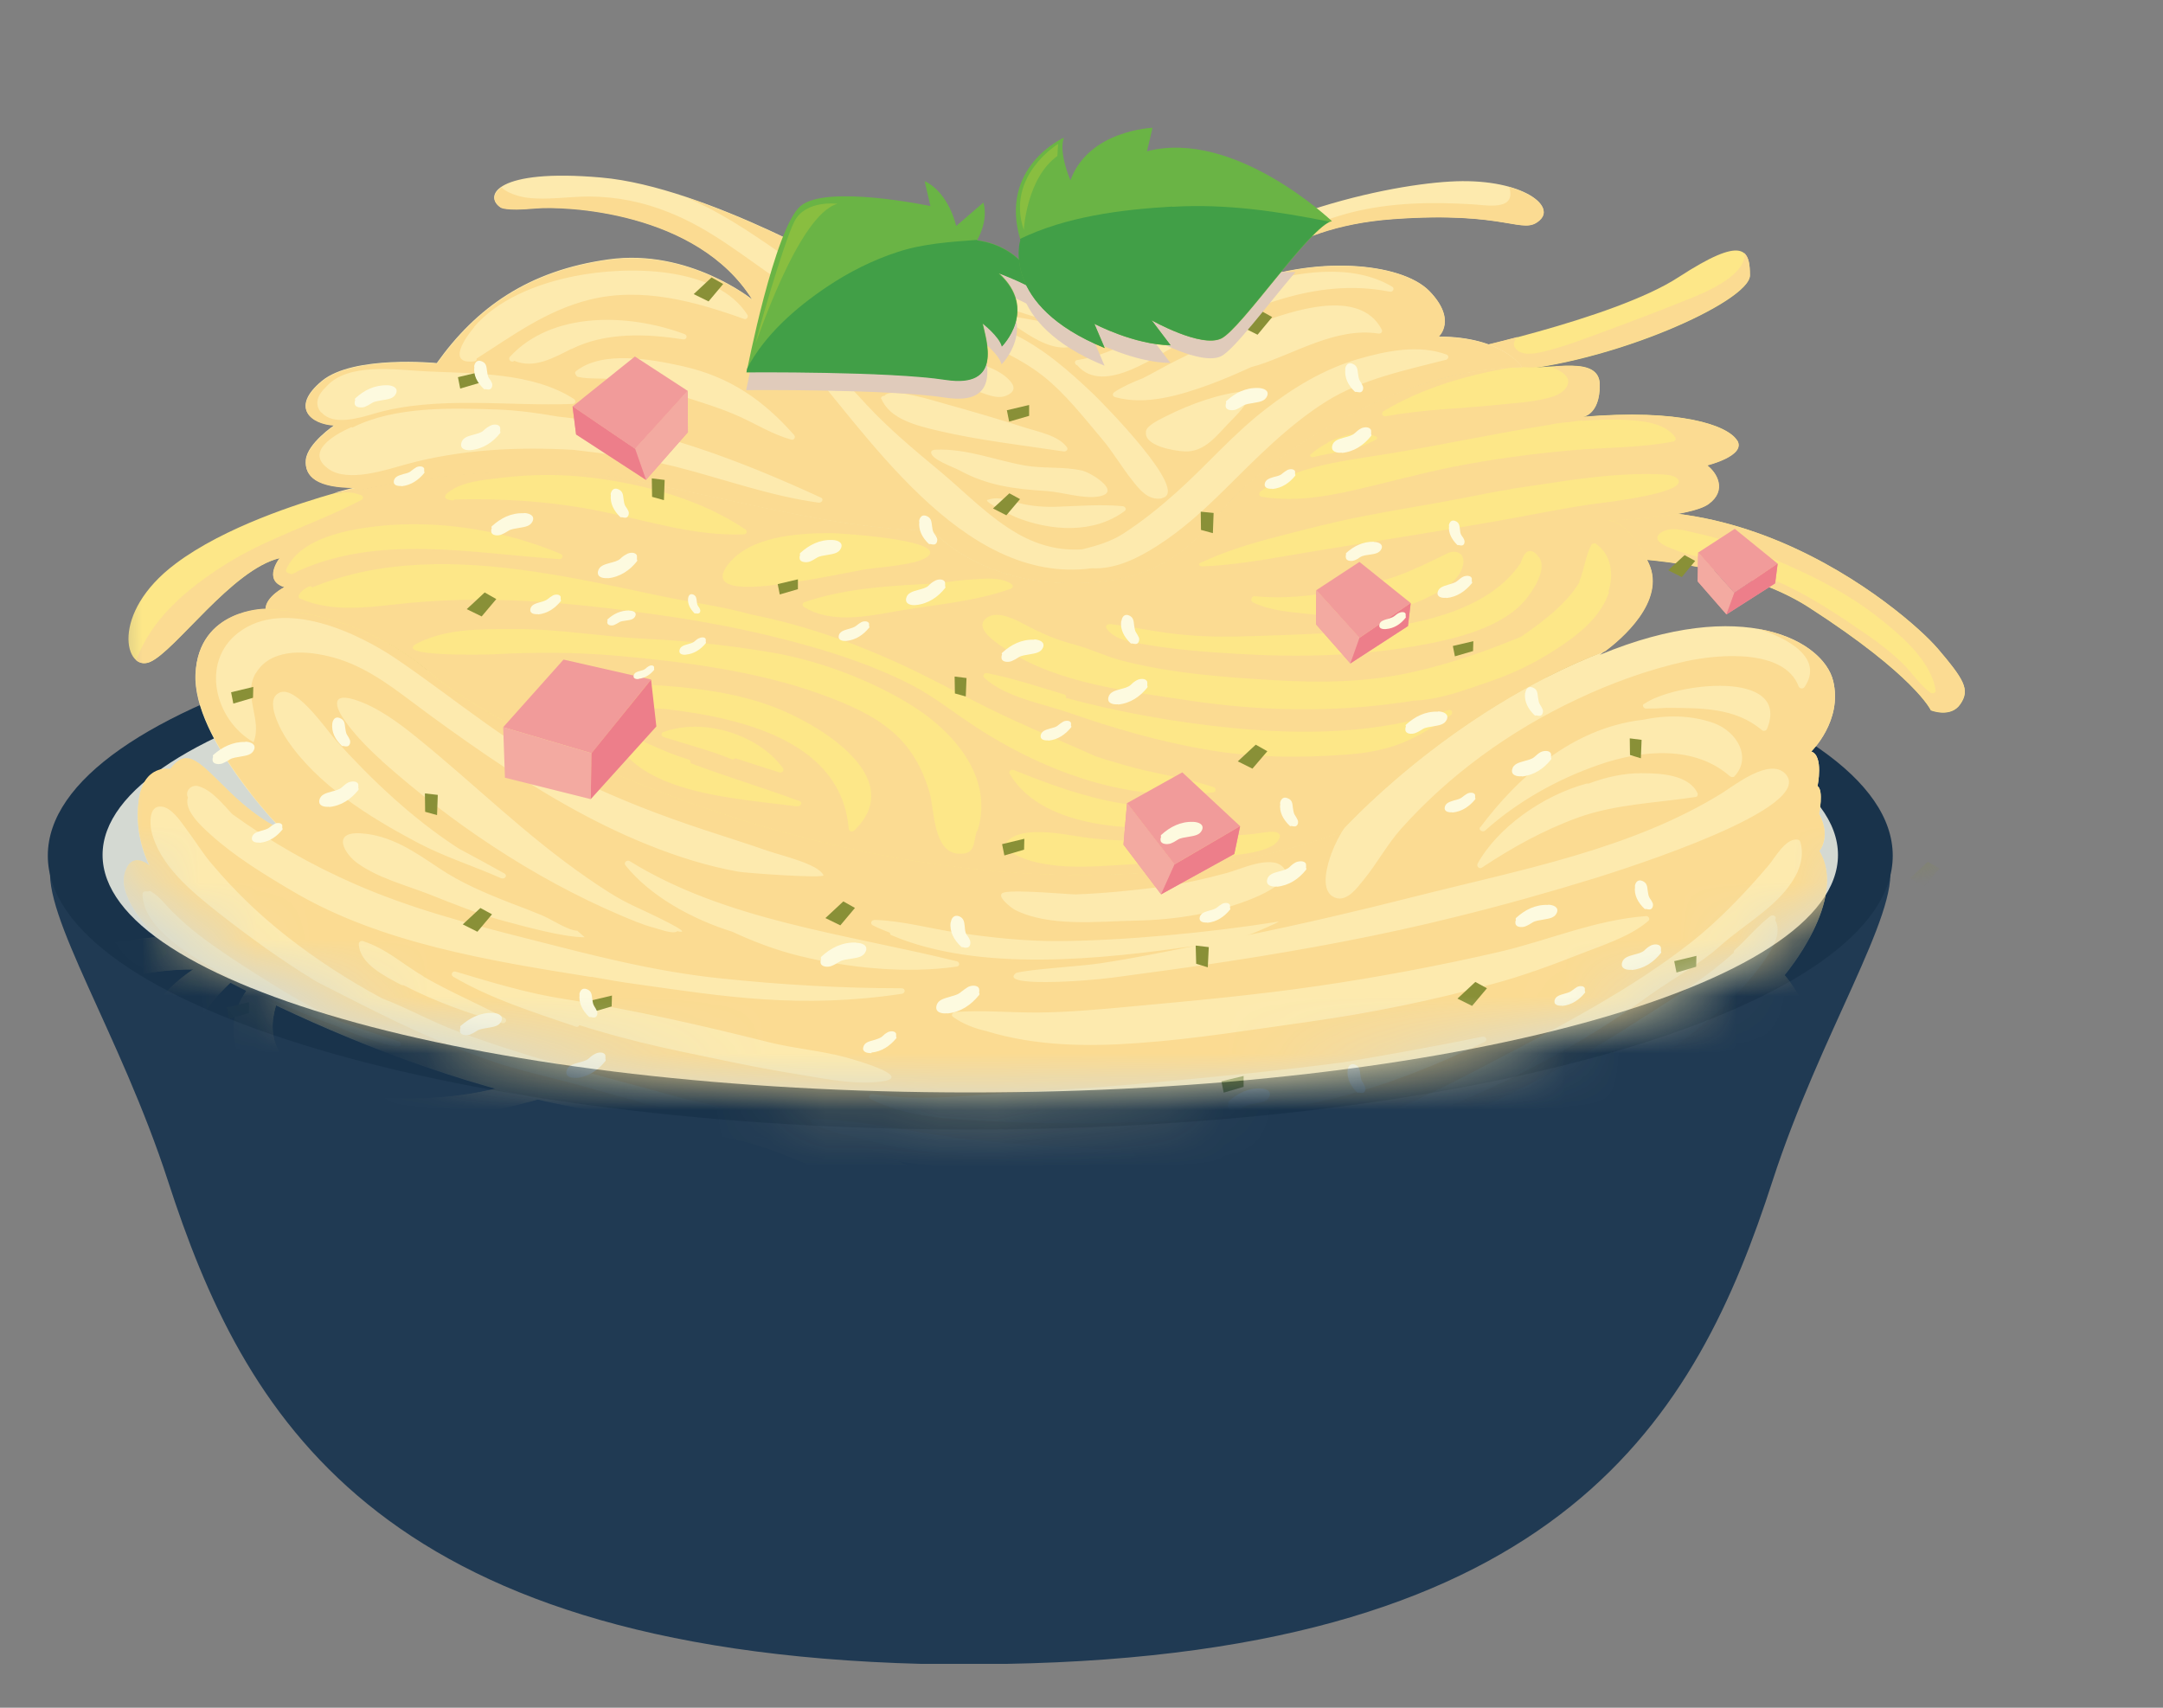 <svg width="38" height="30" viewBox="0 0 38 30" fill="none" xmlns="http://www.w3.org/2000/svg">
<rect x="0" y="0" width="38" height="30" fill="#808080" stroke="none"/>
<path d="M16.721 11.685C7.938 11.711 1.265 13.21 0.892 15.192C0.728 16.065 2.112 18.163 2.95 20.743C4.271 24.818 6.559 28.977 16.194 29.23H17.666C27.5 29.057 29.811 24.853 31.141 20.743C31.979 18.163 33.362 16.065 33.198 15.192C32.834 13.25 26.436 11.778 17.932 11.689" fill="#203A53"/>
<path d="M33.252 15.032C33.252 17.688 25.998 19.843 17.046 19.843C8.094 19.843 0.84 17.688 0.84 15.032C0.84 12.376 8.094 10.226 17.046 10.226C25.998 10.226 33.252 12.38 33.252 15.032Z" fill="#19334B"/>
<path d="M32.29 15.019C32.29 17.325 25.466 19.191 17.046 19.191C8.626 19.191 1.802 17.325 1.802 15.019C1.802 12.713 8.626 10.847 17.046 10.847C25.466 10.847 32.29 12.713 32.29 15.019Z" fill="#D4D9D2"/>
<mask id="mask0_1263_16918" style="mask-type:luminance" maskUnits="userSpaceOnUse" x="1" y="0" width="37" height="20">
<path d="M31.997 16.019C29.882 17.642 25.511 19.198 17.139 19.198C8.768 19.198 1.882 16.999 1.882 14.334C1.882 13.944 1.749 10.516 1.696 9.785C0.906 -1.416 19.924 -0.555 26.951 0.744C43.317 3.763 36.409 12.636 31.993 16.019H31.997Z" fill="white"/>
</mask>
<g mask="url(#mask0_1263_16918)">
<path d="M25.413 6.223C25.413 6.223 28.344 5.615 29.488 4.87C30.632 4.126 30.743 4.383 30.743 4.839C30.743 5.296 28.304 6.396 26.42 6.524C24.535 6.653 25.413 6.223 25.413 6.223Z" fill="#FDE788"/>
<path d="M26.553 9.828C26.553 9.828 29.923 9.473 31.785 10.675C33.648 11.877 33.922 12.48 33.922 12.48C33.922 12.48 34.273 12.621 34.441 12.369C34.614 12.116 34.508 11.943 34.029 11.38C33.55 10.812 29.826 7.518 25.999 9.753L26.553 9.824V9.828Z" fill="#FDE788"/>
<g style="mix-blend-mode:multiply">
<path d="M30.641 4.444C30.681 4.604 30.521 4.79 30.313 4.932C30.073 5.091 29.812 5.198 29.541 5.304C29.107 5.477 28.672 5.645 28.233 5.805C27.874 5.938 27.511 6.08 27.134 6.173C26.974 6.213 26.721 6.266 26.615 6.107C26.575 6.045 26.602 5.982 26.659 5.92C25.954 6.107 25.413 6.217 25.413 6.217C25.413 6.217 24.535 6.648 26.42 6.519C28.304 6.39 30.743 5.286 30.743 4.834C30.743 4.657 30.725 4.51 30.636 4.439L30.641 4.444Z" fill="#FBDB92"/>
<path d="M34.028 11.379C33.549 10.812 29.825 7.517 25.998 9.752L26.552 9.823C26.552 9.823 29.922 9.468 31.784 10.67C33.647 11.871 33.922 12.474 33.922 12.474C33.922 12.474 34.272 12.616 34.44 12.363C34.613 12.111 34.507 11.938 34.028 11.375V11.379ZM33.913 12.168C33.722 12.026 33.602 11.831 33.438 11.667C33.248 11.481 33.03 11.308 32.804 11.153C32.308 10.812 31.798 10.466 31.23 10.217C30.791 10.022 30.343 9.894 29.869 9.787C29.731 9.756 29.567 9.721 29.43 9.659C29.221 9.588 29.018 9.486 29.168 9.366C29.332 9.237 29.594 9.317 29.785 9.362C30.157 9.441 30.516 9.561 30.862 9.699C31.598 9.996 32.33 10.333 32.942 10.803C33.376 11.14 33.93 11.601 34.006 12.133C34.01 12.182 33.944 12.19 33.913 12.168Z" fill="#FBDB92"/>
</g>
<path d="M4.118 18.265C4.264 19.285 5.727 19.919 7.962 19.626C9.217 19.462 10.405 19.036 11.208 18.691L10.436 18.487C9.793 18.801 8.973 19.125 8.108 19.24C6.228 19.489 4.637 18.997 4.801 17.879C4.849 17.56 4.987 17.289 5.146 17.077L4.774 16.975C4.441 17.21 4.025 17.635 4.118 18.265Z" fill="#FDE788"/>
<path d="M28.207 19.985C26.517 22.18 20.354 21.958 17.685 21.116C14.914 20.242 15.322 19.87 13.082 19.511C10.848 19.156 8.369 20.402 6.374 20.646C4.379 20.89 3.341 20.256 3.212 18.979C3.119 18.052 3.993 17.263 4.481 16.899L3.931 16.753C3.931 16.753 2.379 17.285 2.379 18.793C2.379 20.3 3.847 21.271 6.148 21.196C8.449 21.125 10.803 19.542 12.883 20.008C14.963 20.469 16.208 22.096 20.837 22.313C25.466 22.53 29.125 20.93 29.484 19.981H28.198L28.207 19.985Z" fill="#FDE788"/>
<path d="M3.088 16.447C3.088 16.447 2.019 16.461 0.578 16.86C-0.863 17.259 -1.013 17.684 -0.889 17.857C-0.889 17.857 -0.836 18.026 -0.681 18.004C-0.53 17.981 2.104 16.948 3.518 17.032C3.518 17.032 3.864 17.081 3.864 16.899C3.864 16.718 3.088 16.452 3.088 16.452V16.447Z" fill="#FDE788"/>
<g style="mix-blend-mode:multiply">
<path d="M10.436 18.482C9.793 18.797 8.973 19.12 8.108 19.235C6.228 19.484 4.637 18.992 4.801 17.874C4.849 17.555 4.987 17.285 5.146 17.072L4.774 16.97C4.441 17.205 4.025 17.63 4.118 18.26C4.264 19.28 5.727 19.914 7.962 19.621C9.217 19.457 10.405 19.032 11.208 18.686L10.436 18.482ZM6.002 19.528C5.603 19.528 5.226 19.382 4.929 19.147C4.761 19.054 4.605 18.943 4.477 18.801C4.224 18.526 4.091 18.016 4.26 17.679C4.313 17.573 4.415 17.568 4.508 17.644C4.628 17.746 4.619 17.985 4.65 18.118C4.801 18.739 5.47 19.107 6.029 19.431C6.073 19.457 6.06 19.519 6.002 19.519V19.528Z" fill="#FBDB92"/>
<path d="M28.208 19.984C26.518 22.179 20.355 21.957 17.686 21.115C14.915 20.241 15.323 19.869 13.083 19.51C10.849 19.155 8.37 20.401 6.375 20.645C4.38 20.889 3.342 20.255 3.213 18.978C3.12 18.051 3.994 17.262 4.482 16.898L3.932 16.752C3.932 16.752 2.38 17.284 2.38 18.792C2.38 20.299 3.848 21.27 6.149 21.195C8.45 21.124 10.804 19.541 12.884 20.006C14.963 20.468 16.209 22.095 20.838 22.312C25.468 22.529 29.125 20.929 29.485 19.98H28.199L28.208 19.984ZM7.9 20.645C7.9 20.645 7.882 20.685 7.86 20.707C7.754 20.84 7.412 20.875 7.244 20.924C6.668 21.084 6.064 21.137 5.461 21.102C4.402 21.044 3.058 20.534 2.721 19.567C2.624 19.293 2.566 18.929 2.606 18.641C2.646 18.348 2.712 18.047 2.837 17.767C2.885 17.661 3.329 16.943 3.537 17.293C3.604 17.408 3.537 17.541 3.457 17.63C3.111 18.038 2.965 18.716 3.054 19.208C3.16 19.794 3.581 20.286 4.193 20.53C4.544 20.672 4.938 20.742 5.32 20.791C5.83 20.853 6.344 20.782 6.845 20.698C7.106 20.654 7.368 20.61 7.63 20.578C7.749 20.561 7.927 20.547 7.9 20.64V20.645ZM24.16 22.028C23.889 22.192 23.534 22.192 23.215 22.192C22.732 22.192 22.253 22.25 21.77 22.25C20.608 22.25 19.437 22.152 18.316 21.882C17.495 21.687 16.675 21.461 15.886 21.181C15.602 21.079 15.052 20.924 14.79 20.663C14.662 20.601 14.547 20.53 14.485 20.432C14.374 20.264 14.724 20.228 14.83 20.237C15.283 20.29 15.682 20.556 16.067 20.751C16.666 21.053 17.345 21.257 18.005 21.425C18.719 21.607 19.459 21.762 20.195 21.833C20.927 21.904 21.663 21.895 22.404 21.904C22.971 21.913 23.592 21.793 24.142 21.94C24.191 21.953 24.195 22.006 24.155 22.028H24.16Z" fill="#FBDB92"/>
<path d="M3.089 16.446C3.089 16.446 2.814 16.446 2.362 16.504C2.561 16.522 2.752 16.562 2.876 16.65C3.036 16.761 2.783 16.881 2.69 16.903C2.401 16.97 2.1 16.996 1.803 17.023C1.368 17.063 1.009 17.174 0.606 17.342C0.375 17.439 0.145 17.541 -0.095 17.626C-0.263 17.688 -0.45 17.768 -0.64 17.759C-0.88 17.745 -0.8 17.559 -0.649 17.373C-0.946 17.586 -0.964 17.763 -0.893 17.861C-0.893 17.861 -0.84 18.029 -0.685 18.007C-0.534 17.985 2.1 16.952 3.514 17.036C3.514 17.036 3.86 17.085 3.86 16.903C3.86 16.721 3.084 16.455 3.084 16.455L3.089 16.446Z" fill="#FBDB92"/>
</g>
<path d="M31.958 14.953C31.958 14.953 32.179 14.71 31.958 14.297C31.958 14.297 32.042 13.885 31.931 13.809C31.931 13.809 32.042 13.273 31.82 13.202C31.82 13.202 32.374 12.665 32.206 11.965C32.038 11.26 30.628 10.457 28.105 11.504C28.105 11.504 28.14 11.482 28.193 11.437C25.431 12.497 23.538 14.621 23.538 14.621C16.922 17.02 8.901 13.002 7.571 11.836C6.241 10.67 4.653 10.701 4.653 10.701C4.653 10.701 3.487 10.701 3.434 11.841C3.381 12.98 4.959 14.585 4.959 14.585C4.959 14.585 4.574 14.439 4.046 13.929C3.518 13.419 3.297 13.104 2.991 13.517C2.991 13.517 2.521 13.419 2.436 14.075C2.352 14.732 2.632 15.215 2.632 15.215C2.632 15.215 2.299 14.922 2.188 15.361C2.077 15.8 2.689 16.43 2.88 16.598C3.075 16.767 7.535 19.392 11.668 19.658C11.668 19.658 17.268 20.873 20.092 20.753C20.092 20.753 20.372 21.192 21.148 21.117C21.148 21.117 21.148 21.507 22.784 21.409C24.42 21.312 25.196 20.948 25.196 20.948C25.196 20.948 29.714 20.438 31.128 19.441C32.543 18.443 31.35 17.135 31.35 17.135C31.35 17.135 32.485 15.8 31.958 14.949V14.953Z" fill="#FDEAAE"/>
<g style="mix-blend-mode:multiply">
<path d="M31.958 14.954C31.958 14.954 32.179 14.71 31.958 14.297C31.958 14.297 32.042 13.885 31.931 13.809C31.931 13.809 32.042 13.273 31.82 13.202C31.82 13.202 32.374 12.666 32.206 11.965C32.117 11.588 31.669 11.185 30.885 11.047C31.386 11.202 32.055 11.553 31.701 12.071C31.674 12.107 31.616 12.098 31.599 12.058C31.35 11.398 30.206 11.486 29.608 11.619C28.951 11.765 28.304 12.001 27.706 12.284C26.508 12.847 25.453 13.623 24.615 14.559C24.367 14.838 24.194 15.166 23.959 15.454C23.848 15.588 23.635 15.898 23.405 15.743C23.192 15.601 23.325 15.175 23.391 14.993C23.453 14.825 23.538 14.665 23.635 14.514C23.573 14.581 23.538 14.621 23.538 14.621C22.673 14.936 21.786 15.135 20.89 15.251C20.828 15.259 20.771 15.264 20.709 15.273C20.673 15.273 20.642 15.282 20.607 15.286C20.549 15.29 20.496 15.299 20.438 15.304C20.398 15.304 20.358 15.313 20.323 15.313C20.27 15.317 20.221 15.322 20.168 15.326C20.123 15.326 20.084 15.33 20.039 15.335C19.99 15.335 19.946 15.339 19.897 15.344C19.849 15.344 19.804 15.348 19.755 15.352C19.711 15.352 19.671 15.352 19.627 15.357C19.574 15.357 19.525 15.357 19.472 15.361C19.432 15.361 19.392 15.361 19.356 15.361C19.303 15.361 19.245 15.361 19.192 15.361C13.805 15.428 8.622 12.745 7.575 11.828C6.245 10.661 4.658 10.693 4.658 10.693C4.658 10.693 3.492 10.693 3.438 11.832C3.407 12.519 3.962 13.366 4.41 13.938C4.41 13.938 4.41 13.938 4.41 13.943C4.52 14.08 4.622 14.204 4.707 14.302C4.707 14.302 4.707 14.302 4.711 14.306C4.724 14.319 4.733 14.333 4.747 14.346C4.747 14.351 4.755 14.355 4.76 14.359C4.769 14.368 4.778 14.382 4.786 14.39C4.791 14.395 4.8 14.404 4.804 14.408C4.813 14.417 4.817 14.421 4.826 14.43C4.835 14.439 4.84 14.448 4.848 14.453C4.848 14.453 4.857 14.461 4.857 14.466C4.924 14.537 4.959 14.577 4.959 14.577C4.959 14.577 4.574 14.43 4.046 13.92C3.518 13.411 3.297 13.096 2.991 13.508C2.991 13.508 2.521 13.411 2.436 14.067C2.352 14.723 2.632 15.206 2.632 15.206C2.632 15.206 2.299 14.914 2.188 15.352C2.077 15.791 2.689 16.421 2.88 16.59C3.075 16.758 7.535 19.383 11.668 19.649C11.668 19.649 17.268 20.864 20.092 20.744C20.092 20.744 20.372 21.183 21.148 21.108C21.148 21.108 21.148 21.498 22.784 21.401C24.42 21.303 25.196 20.939 25.196 20.939C25.196 20.939 29.714 20.429 31.128 19.432C32.543 18.434 31.35 17.126 31.35 17.126C31.35 17.126 32.485 15.791 31.958 14.94V14.954ZM28.881 12.368C29.413 11.992 31.47 11.752 31.044 12.803C31.031 12.838 30.982 12.852 30.951 12.825C30.481 12.426 29.878 12.439 29.275 12.435C29.155 12.444 29.04 12.448 28.92 12.448C28.876 12.448 28.841 12.391 28.881 12.364V12.368ZM26.007 14.532C26.659 13.663 27.604 12.803 28.832 12.648C28.832 12.648 28.841 12.648 28.845 12.648C29.266 12.559 29.701 12.559 30.104 12.701C30.521 12.852 30.778 13.309 30.472 13.637C30.455 13.659 30.415 13.654 30.392 13.637C29.772 13.091 28.854 13.171 28.096 13.433C27.351 13.69 26.65 14.089 26.092 14.59C26.047 14.63 25.967 14.577 26.003 14.532H26.007ZM25.954 15.18C26.304 14.541 27.102 13.974 27.874 13.765C27.887 13.765 27.896 13.765 27.91 13.765C28.207 13.654 28.517 13.583 28.832 13.583C29.178 13.583 29.665 13.61 29.82 13.929C29.834 13.956 29.825 13.996 29.79 14C29.093 14.107 28.393 14.124 27.732 14.359C27.12 14.581 26.562 14.891 26.034 15.242C25.985 15.273 25.936 15.215 25.959 15.175L25.954 15.18ZM17.645 15.676C17.884 15.627 18.816 15.716 18.904 15.712C19.392 15.694 19.88 15.645 20.367 15.583C20.775 15.53 21.161 15.441 21.556 15.335C21.777 15.277 22.309 15.02 22.527 15.22C22.762 15.437 22.23 15.69 22.043 15.769C21.383 16.044 20.66 16.16 19.942 16.173C19.285 16.186 18.43 16.288 17.827 15.982C17.778 15.956 17.454 15.716 17.649 15.676H17.645ZM15.357 16.16C15.854 16.173 16.341 16.315 16.834 16.386C17.414 16.47 18.004 16.536 18.594 16.532C19.715 16.527 21.236 16.386 22.456 16.191C22.518 16.182 22.012 16.399 21.955 16.417C21.928 16.426 21.897 16.43 21.866 16.439C22.864 16.235 23.852 16.004 24.832 15.756C26.695 15.282 28.65 14.927 30.259 13.929C30.477 13.792 31.075 13.317 31.355 13.583C31.975 14.182 28.535 15.264 28.06 15.415C27.244 15.667 26.424 15.898 25.595 16.102C24.269 16.434 22.917 16.683 21.56 16.891C20.899 16.993 20.234 17.082 19.569 17.171C19.011 17.246 17.521 17.339 17.853 17.091C18.133 17.02 18.953 16.98 19.334 16.922C19.893 16.838 20.443 16.727 20.992 16.616C19.361 16.851 17.206 17.086 15.663 16.43C15.641 16.421 15.632 16.403 15.636 16.386C15.534 16.346 15.432 16.306 15.33 16.253C15.286 16.23 15.304 16.16 15.357 16.164V16.16ZM6.706 13.362C6.458 13.14 6.232 12.905 6.055 12.657C5.89 12.422 5.811 12.165 6.223 12.289C6.627 12.413 7.021 12.71 7.332 12.963C8.334 13.774 9.234 14.674 10.307 15.415C10.568 15.596 10.839 15.778 11.136 15.916C11.393 16.035 12.253 16.434 11.899 16.359C11.828 16.417 11.606 16.328 11.473 16.293C11.273 16.239 11.083 16.155 10.892 16.075C9.345 15.415 7.912 14.439 6.706 13.366V13.362ZM10.276 16.465C9.89 16.465 9.234 16.279 8.866 16.182C8.413 16.062 7.961 15.876 7.522 15.703C7.105 15.543 6.649 15.424 6.29 15.171C6.055 15.007 5.815 14.608 6.334 14.639C6.866 14.67 7.296 14.971 7.7 15.242C8.085 15.503 8.524 15.69 8.968 15.863C9.154 15.933 9.34 16.004 9.522 16.08C9.677 16.142 9.983 16.35 10.143 16.35C10.138 16.35 10.276 16.465 10.271 16.465H10.276ZM10.985 15.193C10.954 15.153 11.016 15.1 11.06 15.126C12.75 16.173 14.865 16.408 16.811 16.887C16.86 16.9 16.869 16.971 16.811 16.98C15.925 17.108 14.914 17.006 14.049 16.794C13.632 16.692 13.238 16.541 12.865 16.368C12.156 16.146 11.42 15.743 10.985 15.197V15.193ZM16.78 17.778C17.268 17.742 17.756 17.791 18.244 17.787C18.771 17.782 19.303 17.734 19.831 17.685C20.939 17.583 22.057 17.481 23.152 17.321C24.216 17.166 25.276 16.966 26.318 16.727C27.187 16.527 28.012 16.16 28.92 16.093C28.969 16.093 28.991 16.146 28.96 16.177C28.632 16.461 28.131 16.612 27.719 16.776C27.235 16.966 26.748 17.144 26.242 17.281C25.174 17.574 24.087 17.796 22.983 17.951C21.995 18.088 21.001 18.252 20.004 18.323C19.108 18.39 18.19 18.377 17.334 18.115C17.122 18.066 16.918 17.991 16.74 17.862C16.701 17.831 16.74 17.782 16.78 17.778ZM4.489 11.832C4.263 12.227 4.614 12.648 4.454 13.038C3.775 12.652 3.514 11.628 4.188 11.114C4.99 10.497 6.294 11.123 6.963 11.575C8.063 12.324 8.959 13.118 10.182 13.708C10.887 14.049 11.615 14.328 12.368 14.577C12.745 14.701 13.122 14.82 13.495 14.949C13.725 15.029 14.382 15.18 14.466 15.375C14.492 15.437 13.082 15.335 12.972 15.313C12.426 15.215 11.894 15.047 11.389 14.843C10.369 14.435 9.438 13.872 8.555 13.273C8.107 12.967 7.668 12.652 7.238 12.329C6.795 11.996 6.338 11.659 5.762 11.526C5.31 11.42 4.742 11.406 4.494 11.828L4.489 11.832ZM4.924 12.16C4.924 12.16 4.928 12.16 4.933 12.16C5.225 12.067 5.749 12.838 5.895 12.998C6.516 13.685 7.238 14.377 8.063 14.909C8.329 15.051 8.6 15.197 8.861 15.344C8.923 15.379 8.87 15.454 8.804 15.428C8.325 15.215 7.793 15.047 7.336 14.803C6.467 14.342 5.571 13.783 5.039 12.989C4.946 12.852 4.622 12.28 4.919 12.165L4.924 12.16ZM3.492 13.814C3.722 13.88 3.909 14.12 4.081 14.302C4.751 14.785 5.478 15.202 6.254 15.539C7.221 15.96 8.227 16.226 9.26 16.488C10.386 16.776 11.495 17.069 12.666 17.188C13.716 17.299 14.781 17.361 15.84 17.361C15.911 17.361 15.911 17.45 15.84 17.459C14.058 17.725 12.728 17.507 11.189 17.29C10.927 17.255 10.666 17.21 10.404 17.162C10.395 17.162 10.386 17.162 10.378 17.162C8.595 16.878 6.689 16.567 5.159 15.667C4.649 15.366 4.13 15.051 3.7 14.661C3.545 14.523 3.226 14.235 3.301 14.009C3.301 14 3.297 13.991 3.292 13.987C3.261 13.88 3.368 13.774 3.496 13.814H3.492ZM7.442 17.157C7.899 17.423 8.4 17.632 8.866 17.884C8.919 17.911 8.883 17.991 8.821 17.973C8.227 17.8 7.633 17.592 7.092 17.308C7.079 17.308 7.065 17.308 7.052 17.303C6.751 17.144 6.316 16.931 6.303 16.581C6.303 16.55 6.338 16.523 6.374 16.532C6.782 16.661 7.083 16.944 7.442 17.153V17.157ZM6.977 18.394C6.604 18.31 6.25 18.181 5.913 18.026C5.221 17.773 4.551 17.481 3.922 17.117C3.399 16.816 2.516 16.332 2.503 15.707C2.503 15.672 2.538 15.654 2.574 15.659C2.583 15.659 2.592 15.659 2.6 15.663C2.614 15.65 2.636 15.65 2.658 15.663C2.818 15.761 2.911 15.902 3.039 16.026C3.186 16.168 3.332 16.301 3.496 16.426C3.838 16.687 4.201 16.922 4.565 17.153C5.008 17.432 5.469 17.711 5.957 17.933C6.303 18.062 6.649 18.181 7.003 18.292C7.07 18.314 7.043 18.403 6.972 18.385L6.977 18.394ZM12.599 19.627C11.823 19.538 11.065 19.312 10.324 19.104C9.659 18.913 9.136 18.824 8.489 18.589C7.323 18.168 6.493 17.716 5.571 17.25C4.959 16.882 4.383 16.461 3.855 16.049C3.354 15.654 2.796 15.197 2.658 14.59C2.636 14.479 2.609 14.155 2.827 14.169C3.013 14.178 3.177 14.435 3.266 14.554C3.425 14.763 3.558 14.989 3.731 15.188C4.112 15.641 4.547 16.062 5.026 16.439C5.549 16.851 6.112 17.215 6.711 17.538C7.167 17.711 7.584 17.951 8.041 18.119C9.331 18.603 10.675 18.926 12.009 19.299C12.2 19.352 12.728 19.423 12.856 19.578C12.878 19.605 12.883 19.618 12.878 19.631C12.856 19.671 12.683 19.631 12.608 19.622L12.599 19.627ZM11.934 18.465C11.34 18.341 10.755 18.19 10.178 18.009C10.169 18.031 10.147 18.048 10.116 18.035C9.376 17.782 8.622 17.547 7.961 17.157C7.912 17.126 7.943 17.051 8.005 17.069C8.648 17.259 9.26 17.45 9.93 17.552C11.14 17.742 12.329 18.013 13.512 18.31C13.956 18.421 14.421 18.456 14.865 18.576C15.073 18.634 16.164 18.948 15.388 19.011C14.896 19.046 14.417 18.935 13.943 18.86C13.269 18.753 12.599 18.603 11.93 18.465H11.934ZM19.902 20.332C19.538 20.407 19.166 20.425 18.798 20.425C18.106 20.465 17.392 20.367 16.718 20.288C16.084 20.217 15.454 20.11 14.851 19.933C14.67 19.889 14.488 19.835 14.315 19.76C14.315 19.76 14.311 19.76 14.306 19.756C14.297 19.756 14.288 19.751 14.28 19.747C14.226 19.729 14.257 19.654 14.306 19.658C15.251 19.684 16.155 19.924 17.091 20.026C18.022 20.128 18.957 20.141 19.889 20.243C19.946 20.248 19.968 20.327 19.902 20.341V20.332ZM17.521 19.702C16.776 19.667 15.956 19.645 15.295 19.308C15.237 19.277 15.277 19.21 15.339 19.219C16.195 19.361 17.122 19.228 17.982 19.183C18.851 19.139 19.711 19.073 20.576 18.988C21.591 18.895 22.607 18.793 23.613 18.66C24.424 18.523 25.236 18.377 26.043 18.212C26.105 18.199 26.14 18.274 26.087 18.301C25.285 18.691 24.442 19.033 23.56 19.263C22.646 19.503 21.72 19.618 20.771 19.676C19.689 19.742 18.607 19.756 17.521 19.702ZM24.522 20.647C24.061 20.771 23.591 20.891 23.116 20.992C22.935 21.032 22.717 21.081 22.513 21.077C22.225 21.126 21.924 21.139 21.666 20.992C21.627 20.97 21.631 20.917 21.68 20.904C23.449 20.456 25.214 19.88 26.819 19.077C27.586 18.691 28.291 18.244 29.005 17.787C29.515 17.463 30.024 17.131 30.459 16.736C30.459 16.723 30.459 16.705 30.472 16.692C30.69 16.497 30.867 16.275 31.102 16.093C31.151 16.058 31.217 16.102 31.191 16.151C31.191 16.151 31.191 16.155 31.186 16.16C31.186 16.16 31.186 16.16 31.191 16.168C31.306 16.395 31.142 16.661 31.009 16.856C30.814 17.139 30.579 17.405 30.322 17.645C29.563 18.35 28.65 18.953 27.701 19.441C26.703 19.951 25.635 20.35 24.531 20.651L24.522 20.647ZM30.486 19.37C29.922 19.662 29.311 19.831 28.681 19.982C28.3 20.075 27.785 20.274 27.395 20.115C27.346 20.097 27.369 20.039 27.409 20.026C28.238 19.738 29.111 19.534 29.892 19.139C30.153 19.006 30.437 18.886 30.645 18.696C30.747 18.603 30.84 18.487 30.867 18.354C30.902 18.195 30.809 18.031 30.845 17.875C30.871 17.76 30.938 17.68 31.013 17.587C31.031 17.565 31.062 17.552 31.089 17.57C31.944 18.084 31.115 19.037 30.481 19.37H30.486ZM31.585 15.304C31.328 15.876 30.681 16.204 30.211 16.625C29.883 16.922 29.355 17.215 28.991 17.476C28.087 18.133 27.102 18.7 26.061 19.17C24.97 19.658 23.852 20.106 22.686 20.429C22.283 20.54 21.879 20.673 21.467 20.758C21.148 20.82 20.789 20.882 20.483 20.749C20.438 20.731 20.452 20.669 20.496 20.66C21.502 20.425 22.544 20.256 23.511 19.902C24.442 19.56 25.333 19.121 26.198 18.665C27.391 18.04 28.668 17.374 29.71 16.554C30.202 16.168 30.681 15.663 31.075 15.197C31.177 15.078 31.363 14.732 31.567 14.749C31.603 14.749 31.625 14.767 31.63 14.794C31.678 14.971 31.656 15.14 31.585 15.299V15.304Z" fill="#FBDB92"/>
</g>
<path d="M7.575 11.836C8.905 13.002 16.927 17.019 23.542 14.62C23.542 14.62 25.431 12.497 28.198 11.437C28.473 11.233 29.266 10.563 28.965 9.898C28.641 9.184 28.322 9.145 28.255 9.145C28.393 9.14 29.701 9.083 30.015 8.852C30.348 8.608 30.153 8.293 29.989 8.174C29.989 8.174 30.681 8.005 30.517 7.735C30.348 7.469 29.519 7.176 27.799 7.322C27.799 7.322 28.105 7.3 28.105 6.764C28.105 6.227 27.244 6.498 26.748 6.449C24.447 6.471 22.367 8.054 21.733 8.683C21.094 9.313 20.709 10.191 18.962 10.24C17.215 10.289 16.386 9.318 16.386 9.318C14.807 9.295 13.393 8.879 11.176 8.444C8.959 8.005 6.409 8.59 6.409 8.59C6.214 8.626 6.041 8.648 5.886 8.661C5.261 8.839 3.944 9.255 3.084 9.903C1.918 10.776 2.197 11.823 2.64 11.628C3.084 11.432 4.081 10 4.915 9.805C4.915 9.805 4.609 10.195 4.999 10.315C4.999 10.315 4.667 10.484 4.667 10.705C4.667 10.705 6.254 10.674 7.584 11.84L7.575 11.836Z" fill="#FDE788"/>
<g style="mix-blend-mode:multiply">
<path d="M30.517 7.738C30.349 7.472 29.52 7.179 27.799 7.326C27.799 7.326 28.105 7.303 28.105 6.767C28.105 6.417 27.733 6.412 27.334 6.434C27.325 6.448 27.311 6.457 27.289 6.457C27.285 6.457 27.28 6.457 27.276 6.457C27.356 6.488 27.431 6.523 27.489 6.581C27.644 6.723 27.476 6.895 27.32 6.953C27.01 7.064 26.633 7.077 26.3 7.113C25.649 7.179 24.992 7.193 24.349 7.312C24.287 7.326 24.256 7.255 24.305 7.224C24.988 6.816 25.773 6.585 26.575 6.452C24.341 6.55 22.345 8.066 21.725 8.682C21.086 9.312 20.7 10.19 18.953 10.239C17.206 10.287 16.377 9.316 16.377 9.316C14.799 9.294 13.384 8.877 11.167 8.443C8.95 8.004 6.401 8.589 6.401 8.589C6.25 8.616 6.113 8.634 5.989 8.647C6.113 8.642 6.232 8.656 6.348 8.7C6.388 8.718 6.383 8.767 6.348 8.784C5.567 9.192 4.707 9.445 3.967 9.911C3.271 10.35 2.659 10.873 2.393 11.6C2.459 11.653 2.543 11.666 2.636 11.627C3.08 11.431 4.077 9.999 4.911 9.804C4.911 9.804 4.605 10.194 4.995 10.314C4.995 10.314 4.663 10.482 4.663 10.704C4.663 10.704 6.25 10.673 7.58 11.839C8.91 13.005 16.931 17.023 23.547 14.624C23.547 14.624 25.436 12.5 28.203 11.44C28.477 11.236 29.271 10.567 28.97 9.902C28.646 9.188 28.327 9.148 28.26 9.148C28.398 9.143 29.706 9.086 30.02 8.855C30.353 8.611 30.158 8.297 29.994 8.177C29.994 8.177 30.686 8.008 30.522 7.738H30.517ZM23.028 7.982C23.117 7.902 23.214 7.835 23.325 7.782C23.325 7.778 23.334 7.769 23.339 7.765C23.587 7.645 23.902 7.561 24.177 7.667C24.203 7.676 24.199 7.711 24.177 7.72C23.849 7.911 23.436 7.942 23.064 8.031C23.028 8.039 23.002 8 23.028 7.977V7.982ZM22.133 8.642C22.758 8.172 23.658 8.093 24.434 7.964C25.378 7.809 26.305 7.605 27.249 7.459C27.254 7.454 27.263 7.45 27.276 7.45C27.387 7.432 27.498 7.419 27.608 7.41C27.666 7.401 27.719 7.392 27.777 7.388C27.79 7.388 27.799 7.388 27.812 7.392C28.043 7.374 28.278 7.365 28.509 7.374C28.819 7.388 29.253 7.419 29.431 7.685C29.449 7.711 29.431 7.751 29.4 7.756C28.81 7.871 28.198 7.858 27.6 7.911C26.908 7.973 26.216 8.066 25.538 8.199C24.939 8.319 24.358 8.483 23.764 8.616C23.237 8.736 22.704 8.815 22.164 8.727C22.124 8.722 22.11 8.669 22.137 8.647L22.133 8.642ZM22.013 10.482C22.013 10.482 22.026 10.469 22.035 10.474C22.806 10.545 23.48 10.403 24.225 10.216C24.607 10.123 25.019 9.924 25.44 9.715C25.547 9.662 25.742 9.693 25.706 9.911C25.662 10.181 25.36 10.35 25.196 10.438C24.904 10.593 24.598 10.7 24.287 10.749C23.866 10.819 23.436 10.837 23.015 10.789C22.682 10.749 22.323 10.735 22.008 10.58C21.968 10.562 21.982 10.487 22.013 10.482ZM19.499 10.961C19.951 11.019 20.394 11.121 20.851 11.156C21.241 11.192 21.64 11.188 22.035 11.174C22.696 11.152 23.37 11.134 24.026 11.063C25.019 10.957 26.181 10.691 26.717 9.888C26.77 9.711 26.872 9.578 27.032 9.782C27.196 9.99 26.93 10.38 26.793 10.545C26.38 11.028 25.578 11.223 24.935 11.338C23.875 11.529 22.793 11.551 21.716 11.485C21.188 11.454 20.66 11.414 20.137 11.325C19.884 11.281 19.583 11.245 19.437 11.037C19.41 10.997 19.454 10.961 19.499 10.966V10.961ZM17.1 10.177C17.308 10.163 17.583 10.137 17.765 10.256C17.805 10.283 17.801 10.327 17.752 10.345C17.091 10.58 16.377 10.624 15.681 10.749C15.171 10.842 14.582 10.944 14.125 10.664C14.085 10.638 14.094 10.589 14.138 10.576C14.879 10.323 15.694 10.287 16.488 10.248C16.692 10.216 16.896 10.19 17.1 10.177ZM14.71 9.37C15.162 9.396 16.51 9.511 16.324 9.751C16.182 9.928 15.411 9.964 15.189 10.004C14.781 10.079 14.369 10.168 13.956 10.225C13.704 10.261 12.316 10.518 12.795 9.911C13.171 9.432 13.974 9.365 14.577 9.365C14.599 9.365 14.644 9.365 14.71 9.37ZM7.829 8.691C8.064 8.461 8.476 8.434 8.804 8.394C9.341 8.328 9.882 8.328 10.418 8.394C11.354 8.514 12.334 8.784 13.092 9.299C13.136 9.325 13.123 9.387 13.065 9.387C12.196 9.418 11.416 9.157 10.586 8.988C9.731 8.811 8.862 8.753 7.988 8.775C7.975 8.789 7.957 8.793 7.935 8.789C7.908 8.789 7.886 8.78 7.86 8.771C7.82 8.758 7.806 8.718 7.833 8.691H7.829ZM5.204 10.052C5.186 10.061 5.164 10.07 5.146 10.079C5.119 10.092 5.097 10.084 5.08 10.07C5.049 10.07 5.013 10.039 5.026 10.008C5.284 9.414 6.228 9.272 6.858 9.223C7.864 9.152 8.95 9.347 9.855 9.733C9.904 9.755 9.882 9.826 9.828 9.822C8.272 9.72 6.658 9.378 5.208 10.044L5.204 10.052ZM5.27 10.518C5.244 10.505 5.239 10.474 5.252 10.451C5.252 10.443 5.261 10.438 5.266 10.434C5.266 10.425 5.275 10.416 5.279 10.412C5.315 10.367 5.354 10.341 5.421 10.305C5.448 10.292 5.474 10.301 5.487 10.319C6.698 9.817 8.064 9.848 9.363 10.039C10.134 10.15 10.888 10.319 11.646 10.478C12.165 10.585 12.701 10.655 13.207 10.797C14.213 10.997 15.184 11.356 16.08 11.79C16.679 12.083 17.255 12.402 17.863 12.677C18.324 12.886 18.794 13.081 19.255 13.289C19.574 13.391 19.898 13.489 20.23 13.56C20.594 13.639 20.962 13.71 21.317 13.826C21.361 13.839 21.374 13.91 21.317 13.919C19.689 14.127 18.089 13.444 16.861 12.58C16.586 12.385 16.315 12.19 16.009 12.03C15.353 11.693 14.639 11.458 13.912 11.267C13.132 11.059 12.307 10.904 11.504 10.793C9.961 10.576 8.489 10.438 6.924 10.62C6.374 10.682 5.78 10.744 5.27 10.514V10.518ZM21.259 14.46C20.142 14.633 18.346 14.619 17.738 13.595C17.712 13.551 17.765 13.507 17.814 13.529C18.43 13.777 19.047 14.003 19.707 14.114C20.226 14.185 20.749 14.242 21.255 14.362C21.303 14.376 21.312 14.447 21.255 14.455L21.259 14.46ZM14.005 14.167C12.937 14.021 11.163 13.954 10.751 12.868C10.733 12.824 10.79 12.797 10.83 12.815C11.252 12.992 11.651 13.209 12.094 13.342C12.13 13.351 12.138 13.382 12.13 13.405C12.755 13.644 13.406 13.835 14.036 14.07C14.036 14.07 14.045 14.07 14.049 14.074C14.111 14.096 14.063 14.172 14.005 14.163V14.167ZM11.659 12.859C12.382 12.593 13.353 12.926 13.757 13.498C13.783 13.533 13.739 13.582 13.695 13.569C13.438 13.489 13.176 13.405 12.919 13.32C12.901 13.338 12.879 13.347 12.848 13.334C12.462 13.178 12.059 13.076 11.659 12.948C11.606 12.93 11.611 12.872 11.659 12.855V12.859ZM15.003 14.593C14.967 14.628 14.91 14.597 14.91 14.557C14.786 13.068 13.14 12.624 11.695 12.456C10.897 12.402 10.094 12.531 9.296 12.434C9.252 12.429 9.243 12.363 9.283 12.345C10.032 12.057 10.879 11.99 11.686 12.048C12.364 12.097 13.074 12.203 13.695 12.46C14.542 12.81 15.921 13.715 15.003 14.593ZM17.162 14.593C17.091 14.819 17.144 15.023 16.825 14.996C16.395 14.961 16.413 14.216 16.333 13.932C16.049 12.948 15.446 12.562 14.391 12.185C13.318 11.799 12.045 11.627 10.888 11.524C10.161 11.458 9.425 11.454 8.698 11.493C8.542 11.502 6.835 11.542 7.345 11.294C7.846 11.05 8.37 11.05 9.066 11.05C9.842 11.05 10.591 11.188 11.363 11.223C12.09 11.258 12.812 11.338 13.531 11.458C14.351 11.595 15.198 11.91 15.894 12.318C16.732 12.802 17.477 13.644 17.171 14.602L17.162 14.593ZM22.487 14.664C22.492 14.69 22.483 14.726 22.447 14.775C22.279 15.005 21.574 15.027 21.294 15.067C20.833 15.138 20.359 15.156 19.893 15.182C19.188 15.222 18.248 15.333 17.659 14.908C17.645 14.899 17.637 14.872 17.645 14.859C17.832 14.46 18.714 14.664 19.069 14.713C19.791 14.806 20.527 14.775 21.246 14.708C21.507 14.681 21.769 14.677 22.026 14.65C22.177 14.633 22.456 14.562 22.483 14.673L22.487 14.664ZM25.489 12.562C25.205 12.753 24.913 12.948 24.58 13.072C24.27 13.187 23.959 13.236 23.627 13.258C22.798 13.32 21.986 13.307 21.17 13.165C20.355 13.023 19.561 12.793 18.785 12.522C18.297 12.354 17.668 12.252 17.291 11.906C17.251 11.87 17.291 11.813 17.344 11.826C17.805 11.915 18.244 12.065 18.692 12.198C18.727 12.207 18.736 12.238 18.727 12.261C19.667 12.513 20.634 12.686 21.605 12.784C22.882 12.912 24.234 12.899 25.445 12.473C25.507 12.451 25.533 12.531 25.489 12.562ZM28.269 10.403C28.136 10.784 27.839 11.063 27.484 11.307C27.081 11.587 26.664 11.804 26.185 11.968C25.755 12.114 25.294 12.296 24.824 12.309C24.757 12.323 24.691 12.332 24.624 12.34C23.418 12.518 22.115 12.491 20.913 12.309C19.849 12.15 18.59 12.008 17.699 11.422C17.543 11.32 17.069 11.032 17.344 10.846C17.543 10.713 17.885 10.908 18.053 10.997C18.315 11.134 18.572 11.245 18.865 11.32C19.153 11.396 19.419 11.529 19.707 11.604C20.572 11.83 21.503 11.897 22.403 11.95C23.232 11.999 24.044 11.986 24.851 11.799C25.498 11.653 26.114 11.436 26.717 11.188C26.806 11.13 26.89 11.068 26.97 11.01C27.263 10.793 27.564 10.536 27.746 10.23C27.746 10.225 27.746 10.216 27.746 10.212C27.835 9.999 27.852 9.773 27.959 9.569C27.972 9.547 28.012 9.538 28.034 9.551C28.318 9.742 28.353 10.11 28.256 10.394L28.269 10.403ZM28.052 8.846C27.458 8.926 26.868 9.055 26.278 9.157C25.697 9.259 25.117 9.356 24.536 9.449C23.919 9.551 23.303 9.645 22.687 9.751C22.172 9.84 21.654 9.928 21.126 9.95C21.068 9.95 21.042 9.911 21.091 9.888C21.49 9.698 21.942 9.556 22.407 9.436C22.917 9.303 23.427 9.17 23.951 9.068C24.531 8.953 25.125 8.864 25.706 8.749C25.977 8.696 26.243 8.642 26.518 8.598C26.527 8.598 26.531 8.594 26.544 8.589C27.147 8.505 27.75 8.394 28.358 8.35C28.619 8.332 28.886 8.319 29.143 8.332C29.253 8.336 29.387 8.341 29.457 8.399C29.75 8.647 28.229 8.824 28.056 8.846H28.052Z" fill="#FBDB92"/>
</g>
<path d="M11.168 8.444C13.384 8.883 14.799 9.296 16.377 9.318C16.377 9.318 17.211 10.289 18.953 10.24C20.701 10.191 21.086 9.318 21.725 8.684C22.363 8.054 24.443 6.471 26.739 6.449C26.739 6.449 26.407 5.912 25.272 5.912C25.272 5.912 25.604 5.62 25.108 5.11C24.607 4.6 23.055 4.48 21.782 5.012C21.782 5.012 22.447 3.993 24.469 3.846C26.491 3.7 26.744 4.139 27.045 3.868C27.351 3.602 26.686 3.115 25.467 3.19C24.248 3.261 21.476 3.868 19.924 5.496C19.924 5.496 18.337 4.401 15.109 4.866C15.109 4.866 12.413 3.279 10.564 3.119C8.715 2.955 8.494 3.443 8.791 3.638C8.791 3.638 8.866 3.704 9.389 3.656C9.917 3.607 12.245 3.704 13.216 5.261C13.216 5.261 12.107 4.361 10.693 4.556C9.279 4.751 8.365 5.407 7.673 6.378C7.673 6.378 6.206 6.232 5.652 6.693C5.097 7.154 5.457 7.447 5.873 7.469C5.873 7.469 5.403 7.784 5.372 8.076C5.346 8.369 5.567 8.564 6.232 8.564C6.232 8.564 6.095 8.595 5.878 8.657C6.033 8.644 6.206 8.622 6.401 8.586C6.401 8.586 8.95 8.005 11.168 8.44V8.444Z" fill="#FDEAAE"/>
<g style="mix-blend-mode:multiply">
<path d="M26.513 3.288C26.526 3.323 26.535 3.363 26.535 3.407C26.535 3.696 26.065 3.598 25.861 3.589C25.147 3.545 24.42 3.558 23.728 3.735C22.607 4.024 21.764 4.698 20.828 5.27C20.629 5.394 20.341 5.602 20.079 5.584C19.999 5.58 19.959 5.545 19.942 5.496L19.933 5.505C19.933 5.505 18.346 4.409 15.118 4.875C15.118 4.875 13.601 3.984 12.067 3.469C12.2 3.531 12.333 3.594 12.462 3.66C13.038 3.962 13.535 4.33 14.062 4.689C14.382 4.906 14.732 5.075 15.069 5.27C15.273 5.385 15.508 5.469 15.676 5.629C15.707 5.66 15.685 5.713 15.636 5.713C14.905 5.695 14.266 5.318 13.703 4.937C13.073 4.511 12.479 4.015 11.743 3.727C11.3 3.549 10.843 3.456 10.351 3.452C9.996 3.452 9.611 3.518 9.265 3.474C9.101 3.452 8.901 3.385 8.812 3.292C8.635 3.412 8.662 3.558 8.795 3.647C8.795 3.647 8.87 3.713 9.393 3.665C9.921 3.616 12.249 3.713 13.22 5.27C13.22 5.27 12.111 4.37 10.697 4.565C9.283 4.76 8.369 5.416 7.677 6.387C7.677 6.387 6.21 6.241 5.656 6.702C5.101 7.163 5.46 7.456 5.877 7.478C5.877 7.478 5.407 7.793 5.376 8.085C5.35 8.378 5.571 8.573 6.236 8.573C6.236 8.573 6.099 8.604 5.882 8.666C6.037 8.653 6.21 8.631 6.405 8.595C6.405 8.595 8.954 8.014 11.171 8.449C13.388 8.888 14.803 9.3 16.381 9.322C16.381 9.322 17.215 10.293 18.957 10.245C20.704 10.196 21.09 9.322 21.729 8.688C22.367 8.059 24.447 6.476 26.743 6.453C26.743 6.453 26.411 5.917 25.276 5.917C25.276 5.917 25.608 5.624 25.112 5.114C24.611 4.605 23.059 4.485 21.786 5.017C21.786 5.017 22.451 3.997 24.473 3.851C26.495 3.704 26.748 4.143 27.049 3.873C27.249 3.696 27.027 3.43 26.508 3.283L26.513 3.288ZM16.448 4.91C16.998 4.76 17.587 4.848 18.133 4.959C18.647 5.066 19.201 5.168 19.636 5.447C19.662 5.465 19.671 5.487 19.658 5.513C19.45 5.873 18.869 5.757 18.514 5.664C17.818 5.474 17.157 5.203 16.461 5.012C16.448 5.012 16.443 5.004 16.434 4.995C16.399 4.977 16.395 4.919 16.448 4.906V4.91ZM21.241 6.759C20.735 6.941 20.137 7.127 19.591 6.977C19.543 6.963 19.538 6.915 19.578 6.888C19.733 6.786 19.906 6.711 20.079 6.644C20.261 6.551 20.438 6.449 20.62 6.356C21.095 6.117 21.573 5.881 22.079 5.691C22.691 5.46 23.888 5.048 24.274 5.788C24.296 5.828 24.26 5.868 24.212 5.859C23.476 5.748 22.766 6.201 22.105 6.414C22.066 6.427 22.021 6.436 21.981 6.449C21.738 6.56 21.494 6.666 21.241 6.759ZM21.968 6.923C21.901 7.123 21.742 7.274 21.591 7.429C21.387 7.637 21.166 7.948 20.811 7.93C20.62 7.921 20.106 7.832 20.132 7.593C20.119 7.482 20.398 7.358 20.491 7.309C20.917 7.096 21.427 6.91 21.915 6.866C21.95 6.866 21.977 6.901 21.968 6.928V6.923ZM20.412 8.755C20.168 8.799 20.013 8.591 19.889 8.435C19.702 8.2 19.556 7.943 19.361 7.713C19.037 7.331 18.722 6.919 18.319 6.6C17.787 6.183 17.091 5.97 16.536 5.58C16.492 5.549 16.536 5.482 16.59 5.5C16.962 5.629 17.383 5.678 17.738 5.837C18.31 6.094 18.789 6.524 19.219 6.932C19.37 7.079 20.93 8.653 20.412 8.75V8.755ZM16.452 7.899C16.989 7.881 17.485 8.085 18.004 8.178C18.337 8.236 18.678 8.192 19.011 8.267C19.179 8.307 19.738 8.657 19.285 8.724C19.02 8.764 18.656 8.644 18.385 8.626C17.809 8.591 17.343 8.529 16.847 8.258C16.749 8.205 16.346 8.067 16.359 7.943C16.359 7.912 16.399 7.899 16.452 7.899ZM15.481 7.012C15.468 6.977 15.503 6.95 15.539 6.955C15.636 6.786 16.488 7.065 16.563 7.083C17.042 7.216 17.53 7.358 18 7.509C18.248 7.589 18.598 7.651 18.745 7.859C18.771 7.899 18.727 7.939 18.683 7.93C17.946 7.819 17.197 7.735 16.479 7.566C16.106 7.478 15.632 7.362 15.486 7.008L15.481 7.012ZM17.366 8.777C17.547 8.715 17.734 8.795 17.907 8.839C18.133 8.897 18.363 8.91 18.598 8.901C18.971 8.888 19.348 8.857 19.72 8.892C19.764 8.892 19.8 8.945 19.76 8.976C19.215 9.384 18.452 9.331 17.84 9.083C17.818 9.074 17.268 8.812 17.348 8.781C17.352 8.781 17.357 8.781 17.366 8.777ZM18.594 6.099C18.292 6.054 18.017 5.846 17.778 5.691C17.747 5.673 17.751 5.638 17.765 5.62C17.765 5.593 17.791 5.558 17.836 5.567C18.075 5.607 18.314 5.646 18.549 5.709C18.674 5.744 18.935 5.806 18.94 5.957C18.944 6.108 18.718 6.117 18.594 6.099ZM14.262 5.762C14.262 5.762 14.275 5.731 14.288 5.713C14.444 5.527 14.998 5.784 15.171 5.842C15.605 5.979 16.035 6.112 16.483 6.214C16.776 6.281 17.077 6.325 17.352 6.44C17.494 6.498 17.636 6.573 17.734 6.68C17.827 6.777 17.849 6.879 17.68 6.95C17.512 7.021 17.321 6.919 17.175 6.875C16.346 6.622 15.441 6.693 14.714 6.192C14.603 6.117 14.217 5.935 14.262 5.766V5.762ZM13.951 7.642C13.982 7.677 13.956 7.739 13.898 7.722C13.579 7.633 13.309 7.464 13.011 7.327C12.675 7.172 12.298 7.061 11.938 6.946C11.557 6.822 11.171 6.728 10.772 6.666C10.573 6.635 10.355 6.666 10.16 6.622C10.138 6.618 10.125 6.604 10.12 6.587C10.103 6.569 10.094 6.542 10.12 6.52C10.582 6.152 11.446 6.312 11.983 6.431C12.83 6.618 13.419 7.039 13.951 7.642ZM10.036 6.13C9.726 6.285 9.384 6.485 9.034 6.338C8.99 6.383 8.914 6.316 8.959 6.267C9.695 5.469 11.03 5.5 12.023 5.868C12.089 5.89 12.067 5.975 11.992 5.961C11.344 5.859 10.622 5.837 10.036 6.134V6.13ZM8.325 5.748C8.742 5.261 9.424 4.986 10.085 4.853C11.038 4.662 12.586 4.675 13.131 5.531C13.153 5.567 13.118 5.62 13.069 5.602C12.213 5.296 11.278 5.035 10.355 5.265C9.593 5.456 9.003 5.899 8.374 6.298C8.378 6.32 8.369 6.343 8.334 6.347C7.833 6.409 8.187 5.913 8.334 5.744L8.325 5.748ZM5.642 7.247C5.509 7.092 5.593 6.923 5.726 6.799C6.108 6.36 6.946 6.498 7.496 6.524C8.351 6.564 9.358 6.542 10.081 7.008C10.125 7.034 10.112 7.096 10.054 7.096C8.919 7.141 7.677 6.946 6.578 7.265C6.325 7.34 5.851 7.487 5.647 7.243L5.642 7.247ZM14.382 8.83C13.504 8.71 12.706 8.409 11.859 8.196C11.278 8.05 10.679 7.974 10.081 7.903C9.087 7.846 8.09 7.895 7.136 8.156C6.782 8.254 6.117 8.48 5.775 8.24C5.354 7.943 5.855 7.646 6.161 7.509C6.174 7.504 6.183 7.504 6.196 7.509C6.933 7.136 7.926 7.167 8.733 7.194C9.092 7.207 9.451 7.256 9.801 7.318C11.433 7.487 12.976 8.076 14.421 8.741C14.483 8.768 14.435 8.839 14.377 8.83H14.382ZM25.418 6.232C25.462 6.25 25.444 6.312 25.404 6.32C24.677 6.507 23.919 6.662 23.294 7.056C22.633 7.473 22.075 8.045 21.538 8.577C21.17 8.941 20.784 9.3 20.332 9.588C19.999 9.801 19.6 10.005 19.179 9.983C16.882 10.289 15.197 7.549 13.982 6.192C13.982 6.192 13.982 6.192 13.982 6.187C13.92 6.156 13.978 6.072 14.04 6.103C14.532 6.351 14.878 6.733 15.228 7.114C15.619 7.535 16.062 7.903 16.51 8.276C16.958 8.648 17.379 9.096 17.902 9.389C18.261 9.588 18.629 9.677 19.015 9.65C19.268 9.588 19.52 9.513 19.733 9.375C20.07 9.158 20.381 8.905 20.669 8.648C21.205 8.169 21.662 7.628 22.238 7.185C22.717 6.813 23.254 6.485 23.861 6.307C24.349 6.165 24.93 6.046 25.422 6.232H25.418ZM22.012 5.012C22.771 4.773 23.746 4.613 24.456 5.035C24.509 5.066 24.473 5.137 24.411 5.123C23.099 4.866 21.897 5.429 20.797 5.992C20.345 6.223 19.392 6.963 18.926 6.418C18.878 6.405 18.864 6.334 18.926 6.325C19.503 6.241 19.977 5.926 20.465 5.664C20.953 5.407 21.476 5.181 22.012 5.012Z" fill="#FBDB92"/>
</g>
<path d="M11.438 11.937L9.9 11.587L8.84 12.775L10.392 13.232L11.438 11.937Z" fill="#F19B9A"/>
<path d="M8.84 12.775L8.871 13.662L10.378 14.039L10.392 13.232L8.84 12.775Z" fill="#F3AAA1"/>
<path d="M11.438 11.938L10.391 13.232L10.378 14.039L11.531 12.762L11.438 11.938Z" fill="#ED7E8A"/>
<path d="M29.834 9.707L29.825 10.213L30.331 10.793L31.186 10.248L31.231 9.902L30.468 10.416L29.834 9.707Z" fill="#F19B9A"/>
<path d="M29.834 9.707L30.468 10.416L31.231 9.902L30.477 9.29L29.834 9.707Z" fill="#F19B9A"/>
<path d="M29.834 9.707L29.825 10.213L30.331 10.793L30.468 10.416L29.834 9.707Z" fill="#F3AAA1"/>
<path d="M30.468 10.417L30.33 10.794L31.186 10.248L31.23 9.902L30.468 10.417Z" fill="#ED7E8A"/>
<path d="M19.8 14.11L19.738 14.838L20.399 15.711L21.685 15.002L21.787 14.514L20.634 15.188L19.8 14.11Z" fill="#F19B9A"/>
<path d="M19.8 14.109L20.633 15.187L21.786 14.513L20.771 13.568L19.8 14.109Z" fill="#F19B9A"/>
<path d="M19.8 14.11L19.738 14.838L20.399 15.711L20.634 15.188L19.8 14.11Z" fill="#F3AAA1"/>
<path d="M20.633 15.188L20.398 15.711L21.684 15.001L21.786 14.514L20.633 15.188Z" fill="#ED7E8A"/>
<path d="M23.125 10.369L23.121 10.968L23.724 11.655L24.735 10.999L24.784 10.595L23.884 11.207L23.125 10.369Z" fill="#F19B9A"/>
<path d="M23.125 10.368L23.883 11.206L24.783 10.594L23.883 9.871L23.125 10.368Z" fill="#F19B9A"/>
<path d="M23.125 10.369L23.121 10.968L23.724 11.655L23.884 11.207L23.125 10.369Z" fill="#F3AAA1"/>
<path d="M23.883 11.207L23.724 11.654L24.735 10.998L24.783 10.595L23.883 11.207Z" fill="#ED7E8A"/>
<path d="M12.081 6.865L12.085 7.592L11.349 8.43L10.121 7.632L10.059 7.14L11.158 7.885L12.081 6.865Z" fill="#F19B9A"/>
<path d="M12.081 6.866L11.158 7.886L10.059 7.141L11.154 6.263L12.081 6.866Z" fill="#F19B9A"/>
<path d="M12.081 6.865L12.085 7.592L11.349 8.43L11.158 7.885L12.081 6.865Z" fill="#F3AAA1"/>
<path d="M11.158 7.885L11.349 8.43L10.121 7.632L10.059 7.14L11.158 7.885Z" fill="#ED7E8A"/>
<path d="M8.515 10.408L8.2 10.701L8.462 10.829L8.719 10.524L8.515 10.408Z" fill="#899037"/>
<path d="M4.45 12.067L4.06 12.161L4.099 12.36L4.445 12.258L4.45 12.067Z" fill="#899037"/>
<path d="M7.678 14.319L7.691 13.964L7.465 13.938L7.469 14.261L7.678 14.319Z" fill="#899037"/>
<path d="M22.061 13.082L21.746 13.375L22.003 13.503L22.265 13.197L22.061 13.082Z" fill="#899037"/>
<path d="M17.996 14.735L17.605 14.829L17.645 15.028L17.991 14.926L17.996 14.735Z" fill="#899037"/>
<path d="M21.219 16.993L21.236 16.638L21.006 16.611L21.015 16.931L21.219 16.993Z" fill="#899037"/>
<path d="M14.816 15.835L14.501 16.128L14.763 16.256L15.02 15.95L14.816 15.835Z" fill="#899037"/>
<path d="M10.751 17.489L10.36 17.582L10.4 17.782L10.746 17.68L10.751 17.489Z" fill="#899037"/>
<path d="M8.44 15.951L8.13 16.239L8.387 16.368L8.644 16.062L8.44 15.951Z" fill="#899037"/>
<path d="M4.375 17.605L3.984 17.698L4.024 17.897L4.375 17.795V17.605Z" fill="#899037"/>
<path d="M25.919 17.25L25.605 17.543L25.862 17.671L26.123 17.361L25.919 17.25Z" fill="#899037"/>
<path d="M21.848 18.902L21.458 18.995L21.498 19.195L21.848 19.093V18.902Z" fill="#899037"/>
<path d="M33.868 15.14L33.554 15.432L33.815 15.561L34.072 15.255L33.868 15.14Z" fill="#899037"/>
<path d="M29.803 16.792L29.413 16.885L29.453 17.085L29.799 16.983L29.803 16.792Z" fill="#899037"/>
<path d="M33.031 19.045L33.044 18.69L32.818 18.668L32.823 18.987L33.031 19.045Z" fill="#899037"/>
<path d="M29.595 9.752L29.307 10.018L29.546 10.138L29.781 9.854L29.595 9.752Z" fill="#899037"/>
<path d="M25.884 11.264L25.524 11.348L25.56 11.53L25.879 11.437L25.884 11.264Z" fill="#899037"/>
<path d="M28.827 13.321L28.84 12.997L28.632 12.971L28.636 13.263L28.827 13.321Z" fill="#899037"/>
<path d="M17.733 8.666L17.445 8.932L17.68 9.052L17.92 8.768L17.733 8.666Z" fill="#899037"/>
<path d="M14.018 10.177L13.663 10.261L13.699 10.443L14.018 10.35V10.177Z" fill="#899037"/>
<path d="M16.967 12.235L16.98 11.911L16.771 11.885L16.776 12.182L16.967 12.235Z" fill="#899037"/>
<path d="M22.151 5.459L21.836 5.752L22.093 5.88L22.35 5.57L22.151 5.459Z" fill="#899037"/>
<path d="M18.08 7.114L17.689 7.207L17.729 7.407L18.08 7.305V7.114Z" fill="#899037"/>
<path d="M21.308 9.366L21.321 9.011L21.095 8.989L21.099 9.309L21.308 9.366Z" fill="#899037"/>
<path d="M12.501 4.874L12.187 5.167L12.448 5.295L12.705 4.989L12.501 4.874Z" fill="#899037"/>
<path d="M8.435 6.533L8.045 6.626L8.085 6.826L8.431 6.724L8.435 6.533Z" fill="#899037"/>
<path d="M11.664 8.786L11.677 8.431L11.451 8.404L11.456 8.728L11.664 8.786Z" fill="#899037"/>
<path d="M9.203 9.016C8.976 9.007 8.795 9.105 8.644 9.242C8.631 9.251 8.631 9.269 8.64 9.278C8.631 9.295 8.626 9.318 8.631 9.344C8.64 9.411 8.746 9.415 8.804 9.393C8.848 9.375 8.888 9.353 8.928 9.327C8.981 9.291 9.056 9.287 9.123 9.273C9.22 9.256 9.318 9.247 9.358 9.154C9.398 9.056 9.3 9.016 9.207 9.012L9.203 9.016Z" fill="#FDFADF"/>
<path d="M10.675 10.159C10.896 10.137 11.065 10.017 11.189 9.862C11.198 9.849 11.198 9.836 11.189 9.827C11.193 9.804 11.189 9.782 11.189 9.76C11.167 9.694 11.06 9.703 11.011 9.734C10.967 9.756 10.932 9.782 10.901 9.813C10.852 9.858 10.781 9.871 10.719 9.889C10.626 9.915 10.528 9.938 10.506 10.035C10.484 10.137 10.586 10.164 10.679 10.155L10.675 10.159Z" fill="#FDFADF"/>
<path d="M10.732 8.691C10.714 8.842 10.785 8.975 10.896 9.082C10.905 9.09 10.918 9.09 10.927 9.086C10.945 9.09 10.963 9.095 10.985 9.095C11.042 9.095 11.056 9.02 11.042 8.984C11.029 8.953 11.011 8.922 10.989 8.895C10.963 8.855 10.963 8.807 10.954 8.762C10.945 8.696 10.945 8.629 10.861 8.594C10.776 8.558 10.736 8.625 10.727 8.687L10.732 8.691Z" fill="#FDFADF"/>
<path d="M9.451 10.794C9.624 10.776 9.752 10.683 9.85 10.563C9.859 10.554 9.859 10.541 9.85 10.537C9.85 10.519 9.85 10.506 9.85 10.483C9.832 10.435 9.752 10.439 9.713 10.461C9.682 10.479 9.65 10.501 9.624 10.523C9.588 10.554 9.531 10.568 9.482 10.581C9.411 10.603 9.336 10.621 9.318 10.696C9.3 10.776 9.38 10.794 9.451 10.789V10.794Z" fill="#FDFADF"/>
<path d="M6.804 6.768C6.578 6.763 6.396 6.856 6.246 6.994C6.232 7.003 6.232 7.02 6.241 7.029C6.232 7.047 6.228 7.069 6.232 7.096C6.241 7.162 6.347 7.167 6.405 7.149C6.449 7.131 6.489 7.109 6.529 7.083C6.582 7.047 6.658 7.043 6.724 7.029C6.822 7.012 6.919 7.003 6.959 6.91C6.999 6.812 6.902 6.772 6.809 6.768H6.804Z" fill="#FDFADF"/>
<path d="M8.271 7.907C8.493 7.885 8.661 7.765 8.786 7.61C8.794 7.597 8.794 7.584 8.786 7.575C8.79 7.553 8.79 7.53 8.786 7.508C8.763 7.442 8.657 7.451 8.608 7.482C8.564 7.504 8.528 7.53 8.497 7.561C8.449 7.606 8.378 7.619 8.316 7.637C8.222 7.663 8.125 7.686 8.103 7.788C8.081 7.89 8.182 7.916 8.276 7.907H8.271Z" fill="#FDFADF"/>
<path d="M8.334 6.44C8.311 6.591 8.387 6.724 8.498 6.83C8.506 6.839 8.52 6.843 8.529 6.835C8.546 6.839 8.564 6.843 8.586 6.843C8.644 6.843 8.657 6.768 8.644 6.733C8.631 6.702 8.613 6.67 8.591 6.644C8.564 6.604 8.564 6.555 8.555 6.511C8.546 6.444 8.546 6.378 8.462 6.347C8.378 6.311 8.338 6.378 8.329 6.44H8.334Z" fill="#FDFADF"/>
<path d="M7.053 8.542C7.225 8.524 7.354 8.431 7.452 8.311C7.46 8.302 7.46 8.289 7.452 8.285C7.452 8.267 7.452 8.254 7.452 8.231C7.434 8.183 7.354 8.187 7.314 8.209C7.283 8.227 7.252 8.249 7.225 8.271C7.19 8.307 7.132 8.316 7.084 8.329C7.013 8.351 6.937 8.369 6.92 8.444C6.902 8.524 6.982 8.542 7.053 8.537V8.542Z" fill="#FDFADF"/>
<path d="M4.308 13.034C4.086 13.029 3.9 13.127 3.749 13.26C3.736 13.269 3.736 13.287 3.745 13.295C3.736 13.313 3.732 13.335 3.736 13.362C3.745 13.428 3.851 13.433 3.909 13.411C3.953 13.393 3.993 13.371 4.033 13.344C4.086 13.309 4.162 13.304 4.228 13.291C4.326 13.273 4.423 13.264 4.463 13.171C4.503 13.074 4.406 13.034 4.313 13.029L4.308 13.034Z" fill="#FDFADF"/>
<path d="M5.78 14.177C6.002 14.155 6.17 14.035 6.294 13.88C6.303 13.866 6.303 13.853 6.294 13.844C6.299 13.822 6.294 13.804 6.294 13.778C6.272 13.711 6.166 13.724 6.117 13.747C6.073 13.769 6.042 13.8 6.006 13.831C5.957 13.875 5.886 13.889 5.824 13.906C5.731 13.933 5.634 13.955 5.611 14.053C5.589 14.155 5.691 14.181 5.784 14.172L5.78 14.177Z" fill="#FDFADF"/>
<path d="M5.838 12.709C5.82 12.859 5.891 12.992 6.002 13.099C6.011 13.107 6.024 13.112 6.033 13.103C6.051 13.112 6.068 13.112 6.09 13.112C6.148 13.112 6.161 13.037 6.148 13.001C6.135 12.97 6.117 12.939 6.099 12.912C6.073 12.873 6.073 12.824 6.064 12.779C6.055 12.713 6.055 12.646 5.971 12.615C5.886 12.58 5.847 12.646 5.838 12.709Z" fill="#FDFADF"/>
<path d="M4.56 14.806C4.733 14.789 4.862 14.696 4.959 14.576C4.968 14.567 4.968 14.554 4.959 14.549C4.959 14.532 4.959 14.518 4.959 14.496C4.942 14.447 4.862 14.452 4.822 14.474C4.791 14.492 4.76 14.514 4.733 14.536C4.698 14.567 4.64 14.58 4.591 14.594C4.52 14.616 4.445 14.634 4.427 14.709C4.41 14.789 4.489 14.806 4.56 14.802V14.806Z" fill="#FDFADF"/>
<path d="M11.052 10.724C10.901 10.724 10.777 10.786 10.675 10.879C10.666 10.888 10.666 10.897 10.675 10.901C10.67 10.914 10.666 10.928 10.67 10.945C10.679 10.99 10.75 10.994 10.786 10.981C10.816 10.967 10.843 10.954 10.87 10.937C10.905 10.91 10.958 10.91 11.003 10.901C11.069 10.892 11.136 10.883 11.162 10.821C11.189 10.755 11.122 10.728 11.06 10.728L11.052 10.724Z" fill="#FDFADF"/>
<path d="M12.049 11.5C12.2 11.487 12.315 11.402 12.399 11.3C12.404 11.292 12.404 11.283 12.399 11.274C12.399 11.261 12.399 11.247 12.399 11.229C12.386 11.185 12.315 11.194 12.28 11.212C12.249 11.225 12.226 11.247 12.204 11.265C12.173 11.296 12.124 11.305 12.08 11.318C12.018 11.336 11.952 11.354 11.938 11.42C11.921 11.491 11.992 11.509 12.058 11.5H12.049Z" fill="#FDFADF"/>
<path d="M12.089 10.507C12.076 10.608 12.125 10.697 12.2 10.773C12.204 10.777 12.213 10.781 12.222 10.773C12.235 10.777 12.244 10.781 12.262 10.777C12.302 10.777 12.311 10.728 12.297 10.702C12.289 10.679 12.275 10.662 12.262 10.644C12.244 10.617 12.244 10.582 12.24 10.555C12.235 10.511 12.231 10.467 12.178 10.444C12.12 10.422 12.094 10.467 12.089 10.507Z" fill="#FDFADF"/>
<path d="M11.22 11.925C11.336 11.911 11.425 11.849 11.491 11.769C11.495 11.765 11.495 11.756 11.491 11.752C11.491 11.743 11.491 11.729 11.491 11.716C11.478 11.681 11.425 11.685 11.398 11.703C11.376 11.716 11.358 11.729 11.34 11.747C11.314 11.769 11.278 11.778 11.243 11.787C11.194 11.8 11.145 11.814 11.132 11.867C11.118 11.92 11.176 11.934 11.22 11.929V11.925Z" fill="#FDFADF"/>
<path d="M20.962 14.438C20.741 14.429 20.555 14.527 20.404 14.664C20.39 14.673 20.39 14.691 20.399 14.7C20.39 14.717 20.386 14.74 20.39 14.766C20.399 14.833 20.506 14.837 20.563 14.819C20.608 14.802 20.648 14.78 20.688 14.753C20.741 14.717 20.816 14.713 20.883 14.7C20.98 14.682 21.078 14.673 21.118 14.58C21.157 14.482 21.06 14.443 20.967 14.438H20.962Z" fill="#FDFADF"/>
<path d="M22.429 15.578C22.651 15.556 22.82 15.436 22.944 15.281C22.953 15.268 22.953 15.254 22.944 15.245C22.948 15.223 22.944 15.201 22.944 15.179C22.922 15.113 22.815 15.126 22.766 15.148C22.722 15.17 22.686 15.201 22.655 15.232C22.607 15.277 22.536 15.29 22.474 15.308C22.381 15.334 22.283 15.356 22.261 15.454C22.239 15.556 22.341 15.582 22.434 15.574L22.429 15.578Z" fill="#FDFADF"/>
<path d="M22.492 14.115C22.47 14.265 22.545 14.399 22.656 14.505C22.665 14.514 22.678 14.518 22.687 14.509C22.705 14.514 22.722 14.518 22.744 14.518C22.802 14.518 22.815 14.443 22.798 14.407C22.784 14.376 22.767 14.345 22.749 14.319C22.722 14.279 22.722 14.23 22.713 14.186C22.705 14.119 22.705 14.053 22.62 14.022C22.536 13.986 22.496 14.053 22.487 14.115H22.492Z" fill="#FDFADF"/>
<path d="M21.21 16.211C21.383 16.193 21.511 16.1 21.609 15.98C21.618 15.971 21.618 15.958 21.609 15.954C21.609 15.936 21.609 15.923 21.609 15.9C21.591 15.852 21.511 15.856 21.471 15.878C21.44 15.896 21.409 15.918 21.383 15.94C21.347 15.971 21.29 15.985 21.241 15.998C21.17 16.02 21.095 16.038 21.077 16.113C21.059 16.193 21.139 16.211 21.21 16.206V16.211Z" fill="#FDFADF"/>
<path d="M15.037 16.558C14.794 16.549 14.59 16.656 14.43 16.806C14.417 16.82 14.417 16.833 14.426 16.846C14.417 16.869 14.412 16.891 14.417 16.917C14.43 16.988 14.545 16.993 14.603 16.971C14.652 16.953 14.696 16.926 14.741 16.899C14.798 16.86 14.878 16.855 14.953 16.842C15.06 16.824 15.166 16.815 15.21 16.713C15.255 16.607 15.144 16.563 15.046 16.563L15.037 16.558Z" fill="#FDFADF"/>
<path d="M16.638 17.804C16.882 17.782 17.064 17.649 17.201 17.48C17.21 17.467 17.21 17.45 17.201 17.441C17.206 17.418 17.206 17.396 17.201 17.37C17.179 17.299 17.064 17.308 17.006 17.339C16.962 17.365 16.922 17.396 16.882 17.427C16.829 17.476 16.754 17.489 16.683 17.512C16.581 17.543 16.474 17.565 16.452 17.671C16.425 17.782 16.541 17.813 16.643 17.8L16.638 17.804Z" fill="#FDFADF"/>
<path d="M16.701 16.204C16.679 16.368 16.759 16.51 16.883 16.629C16.892 16.638 16.905 16.643 16.918 16.638C16.936 16.647 16.958 16.652 16.98 16.647C17.047 16.647 17.056 16.567 17.042 16.523C17.029 16.488 17.011 16.456 16.985 16.425C16.954 16.381 16.954 16.328 16.949 16.279C16.94 16.208 16.94 16.133 16.852 16.097C16.759 16.062 16.714 16.133 16.705 16.199L16.701 16.204Z" fill="#FDFADF"/>
<path d="M15.308 18.491C15.495 18.473 15.636 18.371 15.743 18.243C15.752 18.234 15.752 18.221 15.743 18.212C15.743 18.194 15.743 18.176 15.743 18.159C15.725 18.105 15.636 18.11 15.592 18.136C15.557 18.154 15.526 18.181 15.499 18.207C15.459 18.243 15.397 18.256 15.344 18.274C15.264 18.296 15.184 18.314 15.166 18.398C15.144 18.482 15.237 18.504 15.313 18.5L15.308 18.491Z" fill="#FDFADF"/>
<path d="M8.654 17.794C8.432 17.786 8.246 17.888 8.095 18.021C8.082 18.029 8.082 18.047 8.091 18.056C8.082 18.074 8.077 18.096 8.082 18.123C8.091 18.189 8.197 18.194 8.255 18.176C8.299 18.158 8.339 18.136 8.379 18.109C8.432 18.074 8.507 18.069 8.574 18.056C8.672 18.038 8.769 18.029 8.809 17.936C8.849 17.839 8.751 17.799 8.658 17.794H8.654Z" fill="#FDFADF"/>
<path d="M10.121 18.938C10.342 18.916 10.511 18.796 10.635 18.641C10.644 18.627 10.644 18.614 10.635 18.605C10.64 18.583 10.635 18.561 10.635 18.539C10.613 18.472 10.507 18.485 10.458 18.512C10.413 18.534 10.378 18.561 10.347 18.592C10.298 18.636 10.227 18.649 10.165 18.667C10.072 18.694 9.974 18.716 9.952 18.814C9.93 18.916 10.032 18.942 10.125 18.933L10.121 18.938Z" fill="#FDFADF"/>
<path d="M10.182 17.471C10.164 17.622 10.235 17.755 10.346 17.861C10.355 17.87 10.368 17.87 10.377 17.866C10.395 17.87 10.413 17.875 10.435 17.875C10.492 17.875 10.506 17.799 10.488 17.764C10.475 17.733 10.457 17.702 10.439 17.675C10.413 17.635 10.413 17.587 10.404 17.542C10.395 17.476 10.395 17.409 10.311 17.378C10.226 17.343 10.187 17.409 10.178 17.471H10.182Z" fill="#FDFADF"/>
<path d="M24.137 9.517C23.942 9.512 23.782 9.597 23.653 9.712C23.645 9.721 23.64 9.734 23.649 9.743C23.64 9.761 23.64 9.778 23.645 9.801C23.653 9.858 23.747 9.863 23.791 9.845C23.831 9.832 23.866 9.809 23.897 9.787C23.946 9.756 24.008 9.752 24.066 9.743C24.15 9.73 24.234 9.721 24.27 9.641C24.305 9.557 24.216 9.521 24.137 9.521V9.517Z" fill="#FDFADF"/>
<path d="M25.409 10.506C25.6 10.488 25.746 10.382 25.857 10.248C25.866 10.24 25.866 10.226 25.857 10.217C25.857 10.2 25.857 10.182 25.857 10.16C25.839 10.102 25.746 10.111 25.702 10.133C25.666 10.151 25.635 10.178 25.604 10.204C25.564 10.24 25.502 10.253 25.444 10.271C25.365 10.297 25.28 10.315 25.258 10.399C25.236 10.488 25.329 10.51 25.409 10.501V10.506Z" fill="#FDFADF"/>
<path d="M25.458 9.233C25.44 9.362 25.506 9.477 25.599 9.57C25.608 9.579 25.617 9.579 25.626 9.574C25.639 9.579 25.657 9.583 25.675 9.583C25.728 9.583 25.737 9.521 25.724 9.486C25.715 9.459 25.697 9.433 25.679 9.41C25.653 9.375 25.653 9.335 25.648 9.295C25.639 9.238 25.639 9.18 25.568 9.153C25.497 9.122 25.462 9.18 25.453 9.233H25.458Z" fill="#FDFADF"/>
<path d="M24.349 11.051C24.5 11.038 24.611 10.958 24.695 10.852C24.7 10.843 24.7 10.834 24.695 10.829C24.695 10.816 24.695 10.803 24.695 10.785C24.682 10.741 24.611 10.75 24.576 10.768C24.549 10.781 24.522 10.803 24.5 10.821C24.469 10.847 24.42 10.861 24.376 10.874C24.314 10.892 24.247 10.909 24.234 10.971C24.216 11.042 24.287 11.056 24.349 11.051Z" fill="#FDFADF"/>
<path d="M18.168 11.238C17.947 11.229 17.761 11.326 17.61 11.464C17.596 11.473 17.596 11.491 17.605 11.499C17.596 11.517 17.592 11.539 17.596 11.566C17.605 11.633 17.712 11.637 17.769 11.615C17.814 11.597 17.854 11.575 17.893 11.548C17.947 11.513 18.022 11.508 18.089 11.495C18.186 11.477 18.284 11.468 18.324 11.375C18.363 11.278 18.262 11.238 18.173 11.233L18.168 11.238Z" fill="#FDFADF"/>
<path d="M19.64 12.377C19.862 12.355 20.03 12.235 20.155 12.08C20.163 12.066 20.163 12.053 20.155 12.044C20.159 12.022 20.155 12 20.155 11.978C20.133 11.911 20.026 11.92 19.977 11.947C19.933 11.969 19.902 11.995 19.866 12.031C19.818 12.075 19.747 12.089 19.685 12.106C19.591 12.133 19.494 12.155 19.472 12.253C19.45 12.355 19.552 12.381 19.645 12.372L19.64 12.377Z" fill="#FDFADF"/>
<path d="M19.698 10.909C19.676 11.06 19.751 11.193 19.862 11.299C19.871 11.308 19.884 11.308 19.893 11.304C19.911 11.308 19.929 11.313 19.951 11.313C20.009 11.313 20.022 11.237 20.009 11.202C19.995 11.171 19.978 11.14 19.96 11.113C19.933 11.073 19.933 11.024 19.924 10.98C19.916 10.914 19.916 10.847 19.836 10.812C19.751 10.776 19.712 10.843 19.703 10.905L19.698 10.909Z" fill="#FDFADF"/>
<path d="M18.417 13.011C18.59 12.993 18.718 12.9 18.816 12.78C18.825 12.771 18.825 12.758 18.816 12.753C18.816 12.736 18.816 12.722 18.816 12.7C18.798 12.651 18.718 12.656 18.678 12.678C18.647 12.696 18.616 12.718 18.59 12.74C18.554 12.776 18.497 12.784 18.448 12.798C18.377 12.82 18.302 12.838 18.284 12.913C18.266 12.993 18.346 13.011 18.417 13.006V13.011Z" fill="#FDFADF"/>
<path d="M14.621 9.486C14.399 9.477 14.213 9.575 14.062 9.712C14.049 9.721 14.049 9.739 14.057 9.748C14.049 9.765 14.044 9.787 14.049 9.814C14.057 9.881 14.164 9.885 14.222 9.867C14.266 9.85 14.306 9.827 14.346 9.801C14.399 9.765 14.474 9.761 14.541 9.748C14.638 9.73 14.736 9.721 14.776 9.628C14.816 9.53 14.718 9.49 14.625 9.486H14.621Z" fill="#FDFADF"/>
<path d="M16.089 10.629C16.31 10.607 16.479 10.487 16.603 10.332C16.612 10.319 16.612 10.305 16.603 10.296C16.607 10.274 16.603 10.252 16.603 10.23C16.581 10.163 16.474 10.172 16.425 10.203C16.381 10.225 16.346 10.252 16.315 10.287C16.266 10.332 16.195 10.345 16.133 10.363C16.04 10.389 15.942 10.412 15.92 10.509C15.898 10.611 16 10.638 16.093 10.629H16.089Z" fill="#FDFADF"/>
<path d="M16.151 9.162C16.133 9.313 16.204 9.446 16.315 9.552C16.324 9.561 16.337 9.561 16.346 9.557C16.364 9.561 16.381 9.566 16.404 9.566C16.461 9.566 16.475 9.49 16.461 9.455C16.448 9.424 16.43 9.393 16.408 9.366C16.381 9.326 16.381 9.277 16.373 9.233C16.364 9.167 16.364 9.1 16.279 9.065C16.195 9.029 16.155 9.096 16.146 9.158L16.151 9.162Z" fill="#FDFADF"/>
<path d="M14.869 11.259C15.042 11.241 15.17 11.148 15.268 11.028C15.277 11.02 15.277 11.006 15.268 11.002C15.268 10.984 15.268 10.971 15.268 10.953C15.25 10.904 15.17 10.909 15.13 10.931C15.1 10.949 15.068 10.971 15.042 10.993C15.006 11.024 14.949 11.037 14.9 11.051C14.829 11.073 14.754 11.091 14.736 11.166C14.718 11.246 14.798 11.264 14.869 11.259Z" fill="#FDFADF"/>
<path d="M22.106 6.816C21.884 6.807 21.698 6.905 21.547 7.042C21.534 7.051 21.534 7.069 21.543 7.078C21.534 7.095 21.529 7.117 21.534 7.144C21.543 7.211 21.649 7.215 21.707 7.197C21.751 7.18 21.791 7.157 21.831 7.131C21.884 7.095 21.96 7.091 22.026 7.078C22.124 7.06 22.221 7.051 22.261 6.958C22.301 6.86 22.203 6.82 22.11 6.816H22.106Z" fill="#FDFADF"/>
<path d="M23.573 7.957C23.795 7.935 23.963 7.815 24.087 7.66C24.096 7.646 24.096 7.633 24.087 7.624C24.092 7.602 24.087 7.58 24.087 7.558C24.065 7.491 23.959 7.5 23.91 7.527C23.866 7.549 23.834 7.58 23.799 7.611C23.75 7.655 23.679 7.669 23.617 7.686C23.524 7.713 23.427 7.735 23.404 7.833C23.382 7.935 23.484 7.961 23.577 7.952L23.573 7.957Z" fill="#FDFADF"/>
<path d="M23.635 6.488C23.618 6.639 23.689 6.772 23.799 6.878C23.808 6.887 23.822 6.887 23.83 6.883C23.848 6.887 23.866 6.892 23.888 6.892C23.946 6.892 23.959 6.816 23.941 6.781C23.928 6.75 23.91 6.719 23.892 6.692C23.866 6.652 23.866 6.604 23.857 6.559C23.848 6.493 23.848 6.426 23.764 6.391C23.68 6.355 23.64 6.422 23.631 6.484L23.635 6.488Z" fill="#FDFADF"/>
<path d="M22.353 8.591C22.526 8.573 22.655 8.48 22.752 8.36C22.761 8.351 22.761 8.338 22.752 8.334C22.752 8.316 22.752 8.302 22.752 8.28C22.735 8.232 22.655 8.236 22.615 8.258C22.584 8.276 22.553 8.298 22.526 8.32C22.491 8.356 22.433 8.365 22.384 8.378C22.313 8.4 22.238 8.418 22.22 8.493C22.203 8.573 22.282 8.591 22.353 8.586V8.591Z" fill="#FDFADF"/>
<path d="M25.263 12.502C25.041 12.493 24.855 12.59 24.704 12.728C24.691 12.736 24.691 12.754 24.7 12.763C24.691 12.781 24.687 12.803 24.691 12.83C24.7 12.896 24.806 12.901 24.864 12.878C24.909 12.861 24.948 12.838 24.988 12.812C25.041 12.776 25.117 12.772 25.183 12.759C25.281 12.741 25.378 12.732 25.418 12.639C25.458 12.541 25.361 12.502 25.268 12.497L25.263 12.502Z" fill="#FDFADF"/>
<path d="M26.734 13.641C26.956 13.618 27.124 13.499 27.248 13.344C27.257 13.33 27.257 13.317 27.248 13.308C27.253 13.286 27.248 13.264 27.248 13.242C27.226 13.175 27.12 13.188 27.071 13.21C27.027 13.233 26.996 13.264 26.96 13.295C26.911 13.339 26.84 13.352 26.778 13.37C26.685 13.397 26.588 13.419 26.566 13.516C26.543 13.618 26.645 13.645 26.738 13.636L26.734 13.641Z" fill="#FDFADF"/>
<path d="M26.793 12.172C26.775 12.323 26.846 12.456 26.957 12.562C26.966 12.571 26.979 12.576 26.988 12.567C27.006 12.571 27.023 12.576 27.046 12.576C27.103 12.576 27.116 12.501 27.103 12.465C27.09 12.434 27.072 12.403 27.054 12.376C27.028 12.336 27.028 12.288 27.019 12.243C27.01 12.177 27.01 12.11 26.93 12.079C26.846 12.044 26.806 12.11 26.797 12.172H26.793Z" fill="#FDFADF"/>
<path d="M25.515 14.274C25.688 14.257 25.817 14.163 25.915 14.044C25.923 14.035 25.923 14.021 25.915 14.017C25.915 13.999 25.915 13.986 25.915 13.964C25.897 13.915 25.817 13.92 25.777 13.942C25.746 13.96 25.715 13.982 25.688 14.004C25.653 14.035 25.595 14.048 25.546 14.061C25.476 14.084 25.4 14.101 25.382 14.177C25.365 14.257 25.445 14.274 25.515 14.27V14.274Z" fill="#FDFADF"/>
<path d="M22.146 19.121C21.924 19.112 21.738 19.209 21.587 19.347C21.574 19.356 21.574 19.373 21.583 19.382C21.574 19.4 21.57 19.422 21.574 19.449C21.583 19.515 21.689 19.52 21.747 19.502C21.791 19.484 21.831 19.462 21.871 19.436C21.924 19.4 22 19.396 22.066 19.382C22.164 19.364 22.261 19.356 22.301 19.263C22.341 19.165 22.244 19.125 22.15 19.121H22.146Z" fill="#FDFADF"/>
<path d="M23.676 18.797C23.658 18.948 23.729 19.081 23.84 19.188C23.849 19.196 23.862 19.201 23.871 19.192C23.888 19.196 23.906 19.201 23.928 19.201C23.986 19.201 23.999 19.125 23.982 19.09C23.968 19.059 23.951 19.028 23.933 19.001C23.906 18.961 23.906 18.913 23.897 18.868C23.888 18.802 23.888 18.735 23.809 18.704C23.724 18.669 23.684 18.735 23.676 18.797Z" fill="#FDFADF"/>
<path d="M27.196 15.897C26.97 15.888 26.788 15.986 26.637 16.123C26.624 16.132 26.624 16.15 26.633 16.159C26.624 16.176 26.619 16.198 26.624 16.225C26.633 16.292 26.739 16.296 26.797 16.274C26.841 16.256 26.881 16.234 26.921 16.207C26.974 16.172 27.049 16.168 27.116 16.154C27.213 16.136 27.311 16.128 27.351 16.035C27.391 15.937 27.293 15.897 27.2 15.893L27.196 15.897Z" fill="#FDFADF"/>
<path d="M28.664 17.041C28.885 17.019 29.054 16.899 29.178 16.744C29.187 16.73 29.187 16.717 29.178 16.708C29.183 16.686 29.183 16.664 29.178 16.642C29.156 16.575 29.049 16.584 29.001 16.611C28.956 16.633 28.921 16.664 28.89 16.695C28.841 16.739 28.77 16.753 28.708 16.77C28.615 16.797 28.517 16.819 28.495 16.917C28.473 17.019 28.575 17.045 28.668 17.036L28.664 17.041Z" fill="#FDFADF"/>
<path d="M28.725 15.573C28.703 15.724 28.778 15.857 28.889 15.963C28.898 15.972 28.911 15.972 28.92 15.968C28.938 15.972 28.956 15.977 28.978 15.977C29.035 15.977 29.049 15.901 29.035 15.866C29.022 15.835 29.005 15.808 28.982 15.777C28.956 15.737 28.956 15.689 28.947 15.644C28.938 15.578 28.938 15.511 28.854 15.476C28.77 15.44 28.73 15.507 28.721 15.569L28.725 15.573Z" fill="#FDFADF"/>
<path d="M27.444 17.672C27.617 17.654 27.746 17.561 27.843 17.441C27.852 17.432 27.852 17.419 27.843 17.415C27.843 17.397 27.843 17.384 27.843 17.361C27.825 17.313 27.746 17.317 27.706 17.339C27.675 17.357 27.648 17.379 27.617 17.401C27.582 17.432 27.524 17.446 27.475 17.459C27.404 17.481 27.329 17.499 27.311 17.574C27.293 17.654 27.373 17.672 27.444 17.667V17.672Z" fill="#FDFADF"/>
<g style="mix-blend-mode:multiply">
<path d="M17.339 4.569C17.246 4.587 17.153 4.609 17.06 4.627C15.832 4.889 14.471 5.084 13.38 5.665C13.22 6.294 13.109 6.853 13.109 6.853C13.109 6.853 15.61 6.831 16.612 6.986C17.614 7.137 17.322 6.307 17.255 5.993C17.255 5.993 17.552 6.223 17.596 6.401C17.596 6.401 18.239 5.758 17.543 5.119C17.543 5.119 18.093 5.323 18.262 5.478C18.262 5.478 18.098 4.773 17.335 4.574L17.339 4.569Z" fill="#E0CBBB"/>
</g>
<g style="mix-blend-mode:multiply">
<path d="M20.261 4.634C19.689 4.559 19.117 4.395 18.532 4.408C18.319 4.412 18.115 4.435 17.907 4.466C17.911 4.488 17.916 4.51 17.925 4.532C17.925 4.532 17.561 5.672 19.405 6.425L19.224 6C19.224 6 19.92 6.368 20.563 6.377L20.23 5.938C20.23 5.938 21.099 6.43 21.454 6.257C21.68 6.146 22.27 5.352 22.758 4.78C21.924 4.78 21.086 4.749 20.261 4.639V4.634Z" fill="#E0CBBB"/>
</g>
<path d="M17.166 4.218C17.166 4.218 17.37 3.895 17.277 3.558L16.798 3.97C16.798 3.97 16.679 3.393 16.244 3.181L16.346 3.62C16.346 3.62 14.515 3.234 14.063 3.62C13.61 4.005 13.118 6.533 13.118 6.533C13.118 6.533 15.619 6.511 16.621 6.666C17.623 6.817 17.33 5.987 17.264 5.673C17.264 5.673 17.561 5.903 17.605 6.08C17.605 6.08 18.248 5.438 17.552 4.799C17.552 4.799 18.102 5.003 18.27 5.158C18.27 5.158 18.084 4.351 17.166 4.218Z" fill="#6AB445"/>
<path d="M17.552 4.804C17.552 4.804 18.102 5.008 18.27 5.163C18.27 5.163 18.084 4.356 17.166 4.223C17.166 4.223 17.166 4.223 17.166 4.214C16.696 4.249 16.213 4.28 15.769 4.427C15.33 4.569 14.914 4.781 14.541 5.03C13.969 5.411 13.428 5.894 13.127 6.471C13.118 6.515 13.113 6.542 13.113 6.542C13.113 6.542 15.614 6.52 16.616 6.675C17.618 6.825 17.326 5.996 17.259 5.682C17.259 5.682 17.556 5.912 17.6 6.089C17.6 6.089 18.243 5.447 17.547 4.808L17.552 4.804Z" fill="#419F47"/>
<g style="mix-blend-mode:screen">
<path d="M14.714 3.58C14.714 3.58 14.151 3.505 13.956 3.891C13.761 4.272 13.269 6.006 13.274 6.032C13.278 6.059 14.018 3.766 14.714 3.58Z" fill="#89BE40"/>
</g>
<path d="M18.802 3.159C18.802 3.159 18.594 2.68 18.691 2.418C18.691 2.418 17.534 2.932 17.929 4.223C17.929 4.223 17.565 5.362 19.41 6.116L19.228 5.69C19.228 5.69 19.924 6.058 20.567 6.067L20.234 5.628C20.234 5.628 21.103 6.12 21.458 5.947C21.813 5.775 23.037 3.957 23.4 3.886C23.4 3.886 21.693 2.258 20.15 2.657L20.248 2.245C20.248 2.245 19.13 2.285 18.807 3.163L18.802 3.159Z" fill="#6AB445"/>
<path d="M20.594 3.629C19.685 3.682 18.727 3.806 17.92 4.197C17.92 4.205 17.92 4.21 17.925 4.219C17.925 4.219 17.561 5.358 19.405 6.112L19.224 5.686C19.224 5.686 19.92 6.054 20.563 6.063L20.23 5.624C20.23 5.624 21.099 6.116 21.454 5.944C21.795 5.775 22.953 4.072 23.356 3.895C22.447 3.713 21.547 3.576 20.594 3.633V3.629Z" fill="#419F47"/>
<g style="mix-blend-mode:screen">
<path d="M18.589 2.528C18.589 2.528 17.667 3.087 17.986 4.04C17.986 4.04 18.035 3.127 18.576 2.741L18.589 2.528Z" fill="#89BE40"/>
</g>
</g>
</svg>
